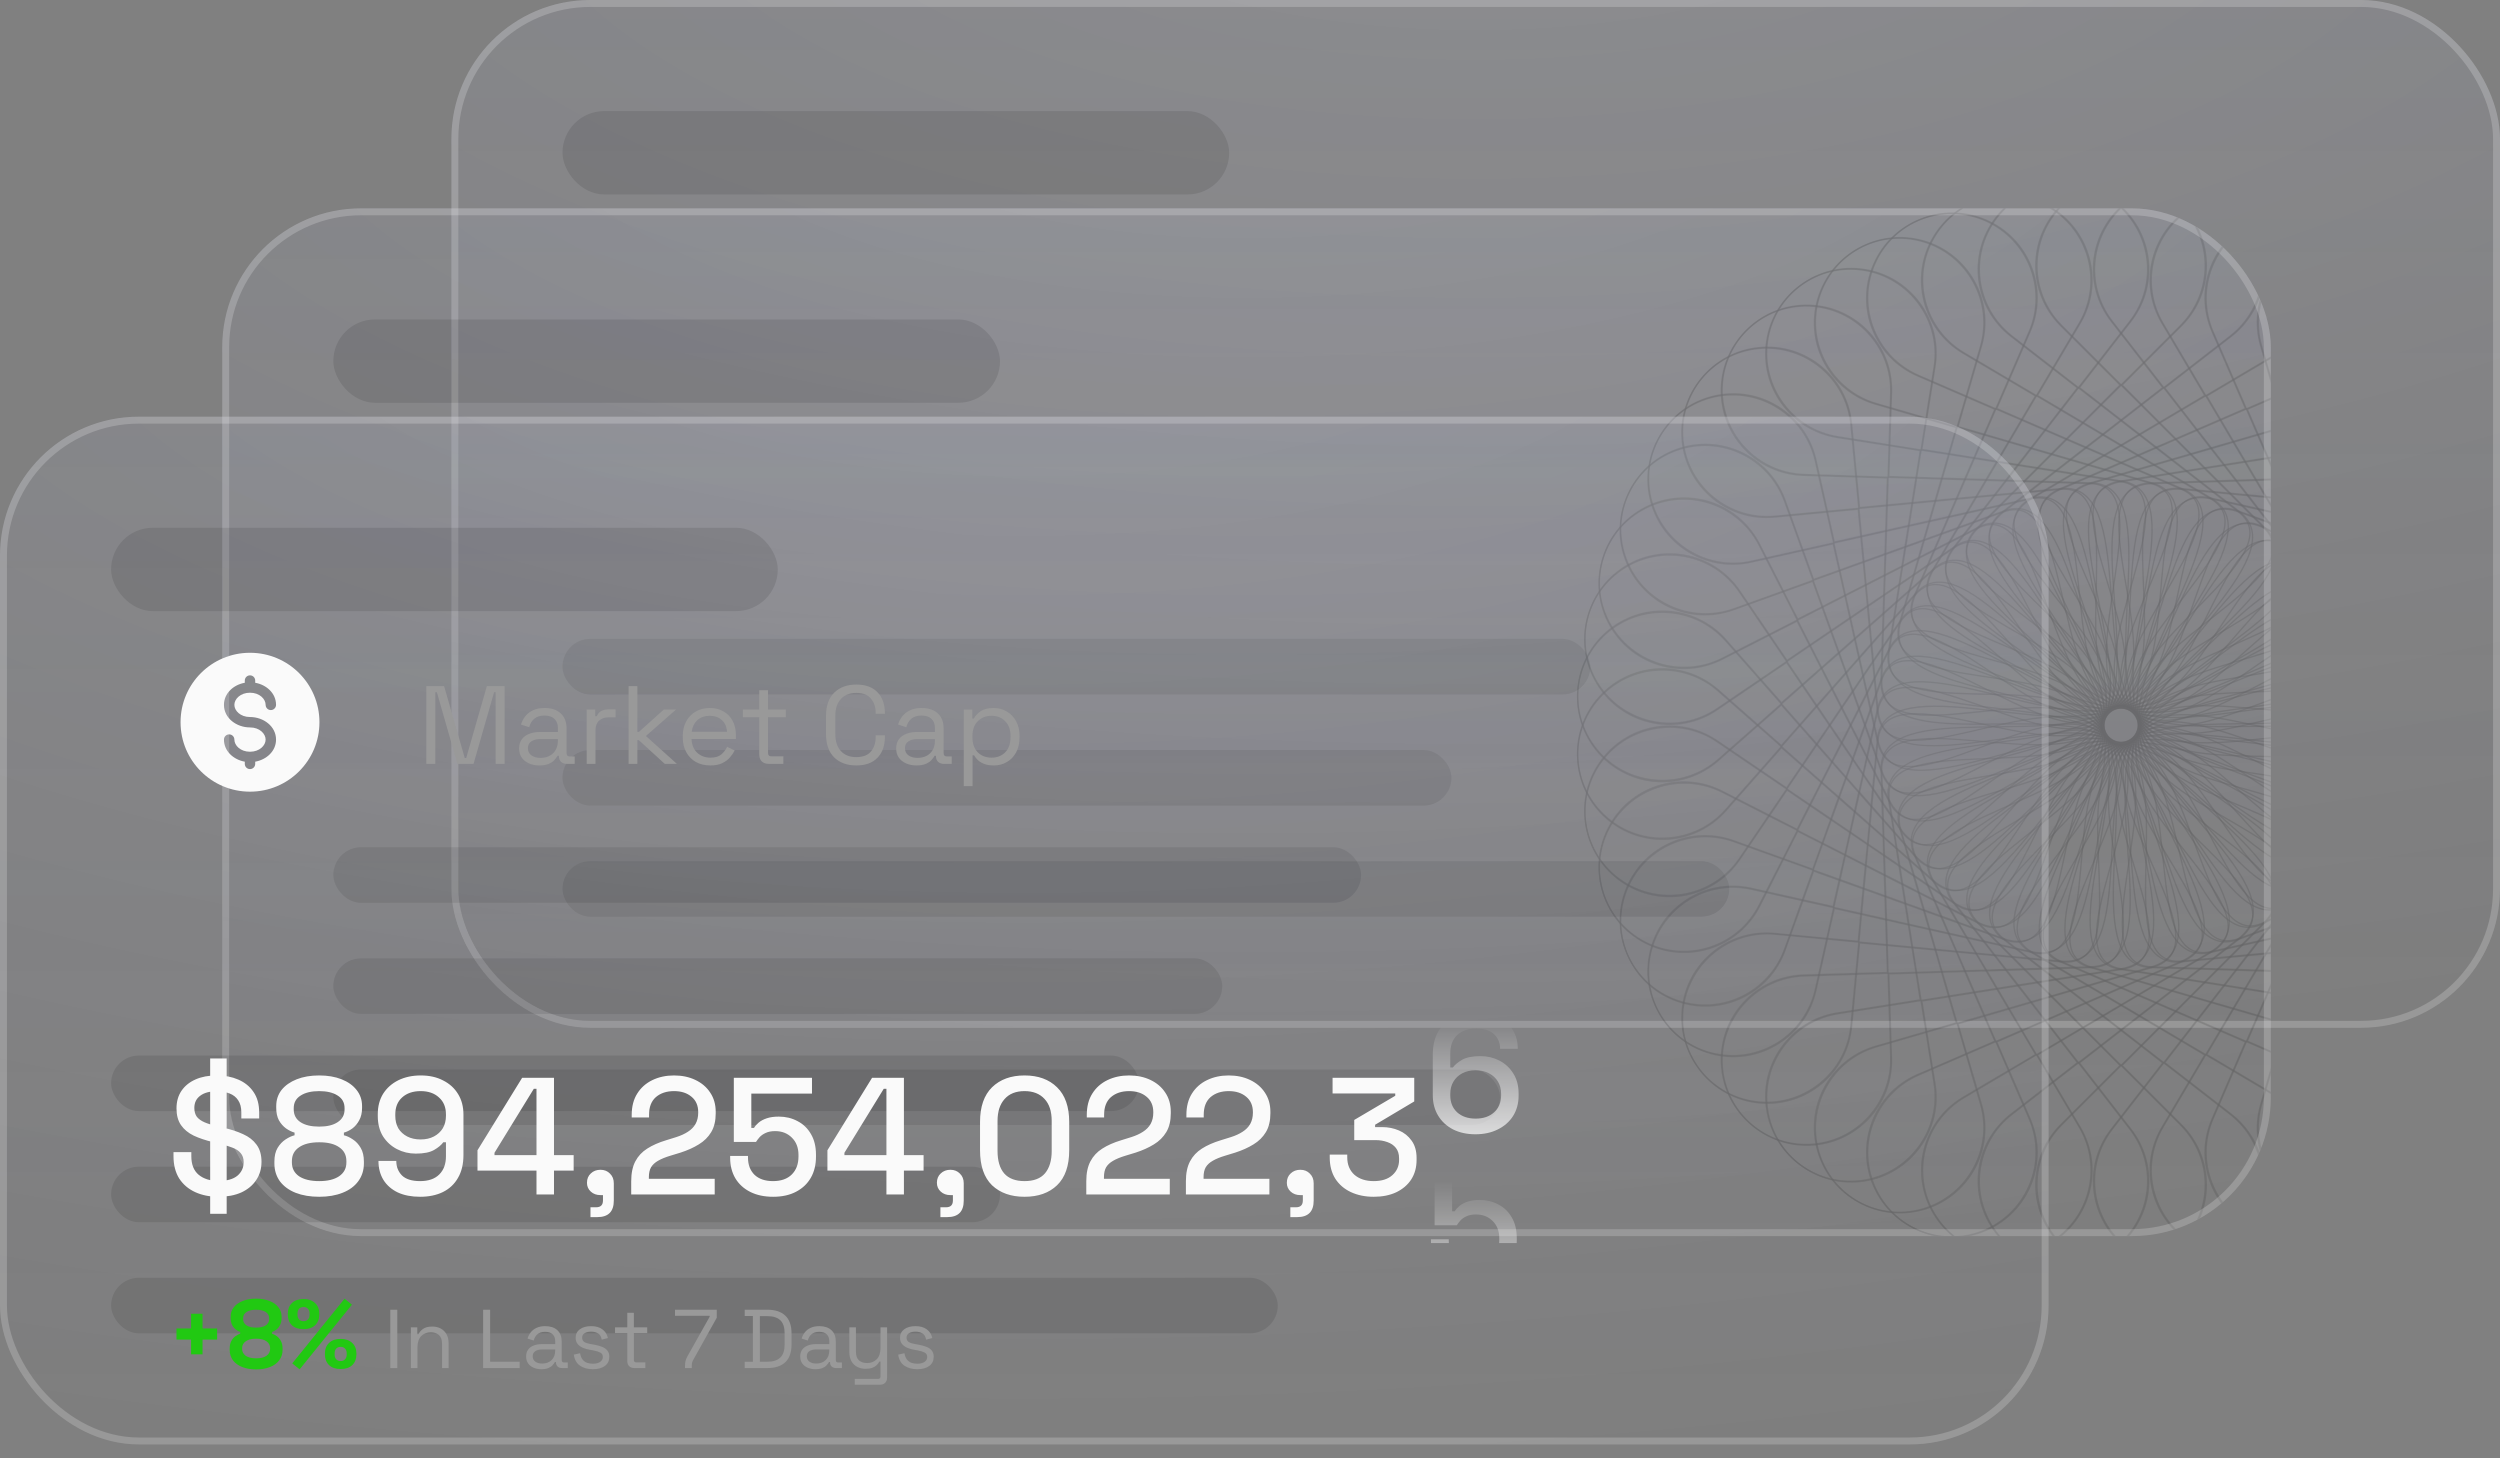 <svg width="360" height="210" fill="none" xmlns="http://www.w3.org/2000/svg"><rect width="100%" height="100%" fill="#808080" stroke="none"/><rect x="65" width="295" height="148" rx="20" fill="url(#paint0_linear_161_11605)" fill-opacity="0.1"/><rect x="65" width="295" height="148" rx="20" fill="url(#paint1_radial_161_11605)" fill-opacity="0.2"/><rect x="65.5" y="0.5" width="294" height="147" rx="19.5" stroke="white" stroke-opacity="0.2"/><g opacity="0.1"><rect x="81" y="92" width="148" height="8" rx="4" fill="black"/></g><g opacity="0.1"><rect x="81" y="108" width="128" height="8" rx="4" fill="black"/></g><g opacity="0.1"><rect x="81" y="124" width="168" height="8" rx="4" fill="black"/></g><g opacity="0.1"><rect x="81" y="16" width="96" height="12" rx="6" fill="black"/></g><g clip-path="url(#clip0_161_11605)"><rect x="32" y="30" width="295" height="148" rx="20" fill="url(#paint2_linear_161_11605)" fill-opacity="0.1"/><rect x="32" y="30" width="295" height="148" rx="20" fill="url(#paint3_radial_161_11605)" fill-opacity="0.2"/><g opacity="0.2"><path fill-rule="evenodd" clip-rule="evenodd" d="M304.541 29.166C309.864 33.293 310.832 40.952 306.703 46.273L299.284 55.833L322.35 73.718C330.5 80.037 305.578 92.573 307.274 101.979C309.22 112.778 336.719 120.628 329.461 129.981L311.569 153.037L321.133 160.453C326.403 164.539 327.405 172.087 323.418 177.4L323.296 177.56C319.167 182.881 311.504 183.849 306.181 179.722C300.911 175.636 299.91 168.088 303.897 162.775L304.019 162.614L311.438 153.054L288.372 135.17C279.703 128.448 304.045 112.631 302.697 102.557C301.322 92.287 274.406 87.74 281.261 78.906L299.153 55.85L289.589 48.434C284.266 44.307 283.298 36.648 287.427 31.327C291.556 26.006 299.218 25.038 304.541 29.166Z" stroke="black" stroke-opacity="0.5" stroke-width="0.201"/><path fill-rule="evenodd" clip-rule="evenodd" d="M295.111 29.871C300.91 33.299 302.83 40.776 299.401 46.572L293.239 56.987L318.366 71.84C327.244 77.089 304.09 92.648 306.952 101.768C310.237 112.238 338.503 116.581 332.475 126.769L317.615 151.885L328.034 158.044C333.775 161.438 335.714 168.801 332.425 174.572L332.324 174.746C328.895 180.542 321.414 182.462 315.616 179.034C309.875 175.641 307.935 168.278 311.224 162.507L311.326 162.333L317.487 151.918L292.361 137.065C282.917 131.482 305.084 112.741 302.483 102.915C299.832 92.898 272.558 91.759 278.251 82.136L293.111 57.019L282.693 50.861C276.894 47.433 274.973 39.955 278.403 34.159C281.832 28.363 289.312 26.443 295.111 29.871Z" stroke="black" stroke-opacity="0.5" stroke-width="0.201"/><path fill-rule="evenodd" clip-rule="evenodd" d="M285.843 31.754C292.026 34.428 294.869 41.606 292.193 47.786L287.386 58.89L314.177 70.479C323.643 74.573 302.623 92.911 306.605 101.6C311.177 111.576 339.765 112.343 335.062 123.207L323.469 149.987L334.578 154.792C340.698 157.439 343.546 164.501 341.006 170.638L340.928 170.824C338.252 177.004 331.071 179.846 324.889 177.172C318.768 174.524 315.92 167.463 318.46 161.325L318.539 161.139L323.346 150.035L296.555 138.447C286.486 134.091 306.128 112.72 302.316 103.298C298.429 93.692 271.228 95.979 275.67 85.719L287.263 58.939L276.154 54.133C269.972 51.459 267.129 44.281 269.804 38.101C272.479 31.921 279.66 29.079 285.843 31.754Z" stroke="black" stroke-opacity="0.5" stroke-width="0.201"/><path fill-rule="evenodd" clip-rule="evenodd" d="M276.884 34.78C283.354 36.659 287.074 43.424 285.195 49.891L281.818 61.51L309.851 69.65C319.755 72.527 301.2 93.353 306.241 101.475C312.028 110.799 340.486 107.979 337.183 119.346L329.038 147.367L340.662 150.743C347.066 152.603 350.777 159.252 349.027 165.659L348.972 165.853C347.093 172.32 340.325 176.039 333.856 174.16C327.451 172.3 323.741 165.651 325.491 159.244L325.545 159.05L328.923 147.431L300.89 139.29C290.354 136.23 307.162 112.567 302.198 103.697C297.138 94.654 270.437 100.33 273.558 89.594L281.702 61.573L270.078 58.198C263.609 56.319 259.888 49.554 261.768 43.087C263.647 36.621 270.415 32.902 276.884 34.78Z" stroke="black" stroke-opacity="0.5" stroke-width="0.201"/><path fill-rule="evenodd" clip-rule="evenodd" d="M268.376 38.908C275.03 39.961 279.57 46.207 278.516 52.858L276.622 64.808L305.455 69.373C315.642 70.986 299.844 93.973 305.863 101.399C312.774 109.925 340.655 103.562 338.802 115.253L334.235 144.073L346.191 145.966C352.778 147.009 357.293 153.141 356.36 159.717L356.33 159.916C355.276 166.567 349.028 171.105 342.375 170.051C335.787 169.008 331.272 162.877 332.205 156.301L332.235 156.101L334.129 144.151L305.296 139.586C294.459 137.871 308.168 112.288 302.131 104.109C295.977 95.772 270.199 104.749 271.949 93.706L276.515 64.886L264.56 62.993C257.906 61.94 253.367 55.694 254.42 49.043C255.474 42.392 261.722 37.855 268.376 38.908Z" stroke="black" stroke-opacity="0.5" stroke-width="0.201"/><path fill-rule="evenodd" clip-rule="evenodd" d="M260.452 44.066C267.186 44.278 272.473 49.906 272.261 56.636L271.881 68.73L301.058 69.646C311.367 69.97 298.577 94.755 305.479 101.368C313.404 108.961 340.267 99.155 339.895 110.986L338.978 140.152L351.077 140.532C357.743 140.741 362.991 146.259 362.89 152.9L362.885 153.101C362.674 159.832 357.044 165.117 350.311 164.905C343.645 164.696 338.396 159.178 338.497 152.537L338.502 152.335L338.882 140.242L309.705 139.325C298.738 138.981 309.131 111.883 302.116 104.525C294.965 97.024 270.516 109.16 270.867 97.985L271.784 68.82L259.686 68.44C252.953 68.228 247.666 62.601 247.877 55.87C248.089 49.14 253.719 43.855 260.452 44.066Z" stroke="black" stroke-opacity="0.5" stroke-width="0.201"/><path fill-rule="evenodd" clip-rule="evenodd" d="M253.238 50.179C259.945 49.545 265.896 54.466 266.53 61.17L267.669 73.216L296.731 70.469C307 69.499 297.417 95.691 305.095 101.388C313.909 107.928 339.331 94.834 340.445 106.618L343.192 135.668L355.243 134.53C361.883 133.902 367.782 138.719 368.514 145.32L368.535 145.521C369.169 152.225 364.246 158.173 357.539 158.807C350.899 159.434 345.001 154.618 344.268 148.016L344.247 147.816L343.108 135.77L314.046 138.516C303.123 139.548 310.036 111.362 302.154 104.941C294.119 98.395 271.384 113.498 270.332 102.368L267.584 73.317L255.534 74.456C248.827 75.09 242.876 70.169 242.242 63.465C241.608 56.761 246.531 50.812 253.238 50.179Z" stroke="black" stroke-opacity="0.5" stroke-width="0.201"/><path fill-rule="evenodd" clip-rule="evenodd" d="M246.847 57.147C253.422 55.678 259.942 59.815 261.412 66.386L264.053 78.194L292.541 71.829C302.607 69.58 296.385 96.766 304.716 101.456C314.281 106.84 337.86 90.664 340.444 102.216L346.811 130.693L358.624 128.054C365.133 126.599 371.589 130.639 373.144 137.097L373.189 137.293C374.659 143.865 370.521 150.383 363.946 151.852C357.437 153.306 350.981 149.266 349.427 142.809L349.381 142.612L346.741 130.805L318.252 137.17C307.544 139.562 310.869 110.732 302.244 105.349C293.452 99.862 272.79 117.694 270.35 106.783L263.981 78.306L252.169 80.945C245.594 82.414 239.073 78.278 237.604 71.706C236.134 65.134 240.273 58.616 246.847 57.147Z" stroke="black" stroke-opacity="0.5" stroke-width="0.201"/><path fill-rule="evenodd" clip-rule="evenodd" d="M241.38 64.859C247.718 62.578 254.706 65.865 256.988 72.201L261.089 83.585L288.555 73.7C298.259 70.208 295.494 97.959 304.348 101.568C314.513 105.711 335.878 86.709 339.889 97.846L349.777 125.301L361.166 121.203C367.441 118.944 374.353 122.143 376.705 128.355L376.775 128.544C379.057 134.88 375.768 141.865 369.43 144.146C363.155 146.405 356.243 143.206 353.891 136.994L353.821 136.805L349.721 125.421L322.255 135.305C311.932 139.02 311.616 110.001 302.384 105.741C292.972 101.398 274.709 121.678 270.921 111.159L261.032 83.704L249.643 87.803C243.305 90.084 236.317 86.797 234.035 80.461C231.753 74.125 235.041 67.14 241.38 64.859Z" stroke="black" stroke-opacity="0.5" stroke-width="0.201"/><path fill-rule="evenodd" clip-rule="evenodd" d="M236.923 73.197C242.925 70.14 250.27 72.526 253.329 78.526L258.824 89.306L284.834 76.059C294.024 71.378 294.761 99.257 303.997 101.728C314.601 104.565 333.416 83.037 338.792 93.583L352.044 119.583L362.83 114.09C368.772 111.063 376.03 113.371 379.143 119.239L379.236 119.418C382.294 125.418 379.907 132.76 373.905 135.817C367.963 138.844 360.704 136.536 357.592 130.668L357.499 130.489L352.004 119.708L325.993 132.956C316.218 137.935 312.265 109.184 302.572 106.114C292.69 102.984 277.114 125.392 272.036 115.431L258.783 89.432L247.998 94.925C241.996 97.982 234.651 95.596 231.592 89.596C228.534 83.597 230.92 76.254 236.923 73.197Z" stroke="black" stroke-opacity="0.5" stroke-width="0.201"/><path fill-rule="evenodd" clip-rule="evenodd" d="M233.546 82.027C239.118 78.242 246.705 79.689 250.491 85.258L257.295 95.265L281.439 78.864C289.97 73.069 294.196 100.635 303.669 101.93C314.546 103.416 330.512 79.7 337.168 89.49L353.576 113.624L363.588 106.823C369.104 103.076 376.594 104.457 380.418 109.889L380.532 110.055C384.319 115.624 382.872 123.207 377.3 126.992C371.784 130.739 364.293 129.359 360.47 123.927L360.355 123.761L353.552 113.754L329.407 130.156C320.333 136.32 312.807 108.291 302.805 106.46C292.609 104.593 279.965 128.776 273.678 119.529L257.27 95.395L247.259 102.196C241.687 105.981 234.101 104.534 230.314 98.965C226.527 93.395 227.975 85.812 233.546 82.027Z" stroke="black" stroke-opacity="0.5" stroke-width="0.201"/><path fill-rule="evenodd" clip-rule="evenodd" d="M231.304 91.21C236.357 86.757 244.065 87.242 248.52 92.293L256.525 101.369L278.422 82.072C286.159 75.254 293.808 102.074 303.369 102.171C314.346 102.283 327.213 76.754 335.044 85.633L354.349 107.521L363.429 99.52C368.431 95.111 376.036 95.542 380.51 100.452L380.645 100.602C385.1 105.653 384.615 113.358 379.562 117.811C374.559 122.22 366.954 121.789 362.48 116.879L362.346 116.729L354.341 107.653L332.444 126.95C324.214 134.203 313.232 107.338 303.08 106.774C292.73 106.199 283.218 131.775 275.822 123.389L256.516 101.501L247.437 109.502C242.384 113.956 234.676 113.471 230.221 108.42C225.766 103.368 226.251 95.664 231.304 91.21Z" stroke="black" stroke-opacity="0.5" stroke-width="0.201"/><path fill-rule="evenodd" clip-rule="evenodd" d="M230.23 100.602C234.685 95.551 242.393 95.066 247.447 99.519L256.526 107.521L275.831 85.632C282.652 77.899 293.604 103.549 303.102 102.448C314.006 101.184 323.571 74.244 332.453 82.072L354.35 101.369L362.355 92.293C366.766 87.292 374.364 86.767 379.419 91.078L379.571 91.21C384.625 95.663 385.11 103.368 380.655 108.419C376.244 113.42 368.645 113.945 363.591 109.634L363.438 109.502L354.359 101.5L335.054 123.389C327.798 131.615 313.535 106.338 303.392 107.05C293.052 107.777 286.821 134.343 278.432 126.949L256.534 107.653L248.53 116.728C244.075 121.779 236.367 122.264 231.313 117.811C226.26 113.358 225.775 105.653 230.23 100.602Z" stroke="black" stroke-opacity="0.5" stroke-width="0.201"/><path fill-rule="evenodd" clip-rule="evenodd" d="M230.343 110.054C234.13 104.485 241.716 103.038 247.288 106.823L257.299 113.624L273.707 89.49C279.505 80.963 293.586 105.038 302.871 102.756C313.531 100.136 319.642 72.21 329.436 78.863L353.58 95.265L360.384 85.258C364.133 79.744 371.606 78.271 377.161 81.915L377.329 82.027C382.901 85.812 384.348 93.395 380.561 98.964C376.813 104.478 369.34 105.951 363.784 102.307L363.617 102.195L353.605 95.394L337.197 119.529C331.03 128.599 313.71 105.308 303.736 107.286C293.568 109.302 290.718 136.439 281.468 130.155L257.324 113.754L250.52 123.761C246.734 129.33 239.147 130.777 233.575 126.992C228.004 123.207 226.556 115.623 230.343 110.054Z" stroke="black" stroke-opacity="0.5" stroke-width="0.201"/><path fill-rule="evenodd" clip-rule="evenodd" d="M231.64 119.418C234.698 113.418 242.043 111.032 248.046 114.089L258.831 119.582L272.084 93.583C276.766 84.397 293.756 106.518 302.681 103.091C312.929 99.156 315.49 70.685 326.041 76.058L352.051 89.306L357.547 78.525C360.574 72.585 367.804 70.188 373.772 73.107L373.953 73.197C379.955 76.254 382.342 83.596 379.283 89.596C376.255 95.536 369.026 97.933 363.058 95.014L362.877 94.924L352.092 89.431L338.839 115.431C333.858 125.203 313.754 104.265 304.107 107.477C294.272 110.751 294.847 138.031 284.882 132.955L258.872 119.708L253.377 130.489C250.318 136.488 242.973 138.874 236.97 135.817C230.968 132.76 228.581 125.418 231.64 119.418Z" stroke="black" stroke-opacity="0.5" stroke-width="0.201"/><path fill-rule="evenodd" clip-rule="evenodd" d="M234.1 128.546C236.382 122.211 243.37 118.924 249.709 121.205L261.098 125.303L270.986 97.848C274.48 88.148 294.109 107.966 302.534 103.448C312.208 98.26 311.179 69.693 322.32 73.702L349.787 83.587L353.887 72.203C356.146 65.93 363.018 62.646 369.305 64.794L369.495 64.861C375.834 67.142 379.122 74.127 376.84 80.463C374.581 86.735 367.709 90.019 361.422 87.871L361.232 87.805L349.843 83.706L339.954 111.161C336.238 121.479 313.667 103.226 304.499 107.621C295.152 112.101 299.143 139.094 288.62 135.307L261.154 125.423L257.054 136.807C254.772 143.142 247.783 146.429 241.445 144.148C235.107 141.867 231.818 134.882 234.1 128.546Z" stroke="black" stroke-opacity="0.5" stroke-width="0.201"/><path fill-rule="evenodd" clip-rule="evenodd" d="M237.686 137.293C239.156 130.721 245.677 126.584 252.251 128.053L264.064 130.693L270.432 102.216C272.682 92.154 294.641 109.357 302.434 103.819C311.38 97.46 306.778 69.247 318.334 71.829L346.823 78.194L349.464 66.386C350.919 59.88 357.324 55.761 363.831 57.105L364.029 57.147C370.603 58.616 374.741 65.134 373.272 71.706C371.817 78.212 365.411 82.331 358.904 80.987L358.707 80.945L346.894 78.306L340.526 106.783C338.133 117.486 313.451 102.204 304.906 107.712C296.195 113.328 303.539 139.608 292.624 137.17L264.135 130.805L261.494 142.612C260.025 149.184 253.504 153.321 246.93 151.852C240.355 150.383 236.217 143.864 237.686 137.293Z" stroke="black" stroke-opacity="0.5" stroke-width="0.201"/><path fill-rule="evenodd" clip-rule="evenodd" d="M242.34 145.521C242.974 138.817 248.925 133.896 255.632 134.529L267.683 135.668L270.43 106.618C271.4 96.353 295.344 110.67 302.38 104.199C310.459 96.77 302.355 69.355 314.144 70.469L343.207 73.215L344.346 61.17C344.973 54.533 350.812 49.643 357.436 50.161L357.637 50.178C364.344 50.812 369.267 56.761 368.633 63.465C368.005 70.101 362.167 74.991 355.542 74.473L355.341 74.456L343.291 73.317L340.544 102.367C339.511 113.286 313.108 101.216 305.321 107.752C297.383 114.415 307.964 139.568 296.829 138.516L267.767 135.77L266.628 147.815C265.994 154.519 260.043 159.44 253.336 158.807C246.629 158.173 241.706 152.225 242.34 145.521Z" stroke="black" stroke-opacity="0.5" stroke-width="0.201"/><path fill-rule="evenodd" clip-rule="evenodd" d="M247.99 153.102C247.778 146.372 253.065 140.744 259.798 140.532L271.897 140.152L270.98 110.987C270.656 100.682 296.205 111.886 302.375 104.585C309.458 96.202 297.981 70.019 309.817 69.647L338.995 68.731L338.614 56.637C338.405 49.974 343.585 44.391 350.221 44.075L350.423 44.067C357.156 43.856 362.786 49.14 362.998 55.871C363.207 62.534 358.028 68.117 351.391 68.433L351.189 68.441L339.091 68.821L340.008 97.986C340.353 108.948 312.644 100.281 305.738 107.741C298.698 115.346 312.35 138.975 301.171 139.326L271.993 140.243L272.373 152.336C272.585 159.067 267.298 164.694 260.565 164.906C253.831 165.117 248.201 159.833 247.99 153.102Z" stroke="black" stroke-opacity="0.5" stroke-width="0.201"/><path fill-rule="evenodd" clip-rule="evenodd" d="M254.545 159.915C253.491 153.264 258.031 147.018 264.684 145.965L276.64 144.072L272.073 115.251C270.46 105.068 297.212 112.983 302.418 104.966C308.394 95.762 293.725 71.224 305.421 69.372L334.253 64.807L332.36 52.857C331.316 46.272 335.755 40.085 342.3 38.94L342.499 38.907C349.153 37.853 355.401 42.391 356.455 49.042C357.498 55.626 353.059 61.814 346.514 62.959L346.315 62.992L334.36 64.885L338.927 93.705C340.643 104.537 312.067 99.41 306.15 107.677C300.119 116.104 316.626 137.836 305.579 139.585L276.747 144.15L278.64 156.1C279.694 162.751 275.154 168.997 268.501 170.05C261.847 171.103 255.599 166.566 254.545 159.915Z" stroke="black" stroke-opacity="0.5" stroke-width="0.201"/><path fill-rule="evenodd" clip-rule="evenodd" d="M261.903 165.853C260.024 159.387 263.744 152.622 270.213 150.743L281.837 147.368L273.693 119.346C270.815 109.446 298.349 113.947 302.509 105.341C307.284 95.46 289.653 72.953 301.025 69.651L329.058 61.51L325.681 49.891C323.82 43.489 327.448 36.795 333.798 34.839L333.991 34.781C340.46 32.902 347.228 36.621 349.107 43.088C350.968 49.489 347.34 56.184 340.99 58.14L340.797 58.198L329.173 61.573L337.318 89.595C340.379 100.126 311.385 98.62 306.552 107.562C301.625 116.678 320.726 136.171 309.986 139.29L281.953 147.431L285.33 159.05C287.209 165.517 283.489 172.282 277.02 174.16C270.55 176.039 263.782 172.32 261.903 165.853Z" stroke="black" stroke-opacity="0.5" stroke-width="0.201"/><path fill-rule="evenodd" clip-rule="evenodd" d="M269.948 170.824C267.272 164.644 270.115 157.466 276.298 154.791L287.407 149.986L275.813 123.206C271.717 113.744 299.598 114.76 302.646 105.701C306.144 95.3 285.83 75.179 296.698 70.478L323.489 58.89L318.682 47.785C316.033 41.667 318.793 34.571 324.848 31.835L325.032 31.753C331.215 29.079 338.396 31.921 341.071 38.101C343.72 44.219 340.96 51.315 334.906 54.051L334.721 54.133L323.612 58.938L335.206 85.718C339.563 95.783 310.609 97.921 306.935 107.399C303.19 117.06 324.585 134.006 314.321 138.446L287.53 150.035L292.337 161.139C295.012 167.319 292.169 174.497 285.986 177.171C279.804 179.846 272.623 177.004 269.948 170.824Z" stroke="black" stroke-opacity="0.5" stroke-width="0.201"/><path fill-rule="evenodd" clip-rule="evenodd" d="M278.552 174.746C275.122 168.95 277.043 161.472 282.842 158.044L293.26 151.885L278.401 126.769C273.15 117.895 300.939 115.41 302.827 106.04C304.994 95.283 282.317 77.866 292.51 71.84L317.637 56.987L311.475 46.572C308.08 40.834 309.928 33.448 315.592 29.975L315.765 29.871C321.563 26.443 329.044 28.363 332.473 34.159C335.868 39.897 334.02 47.283 328.356 50.756L328.183 50.86L317.764 57.019L332.624 82.136C338.209 91.576 309.752 97.324 307.295 107.187C304.791 117.241 328.142 131.374 318.515 137.065L293.389 151.918L299.55 162.333C302.979 168.129 301.059 175.606 295.26 179.034C289.462 182.462 281.981 180.542 278.552 174.746Z" stroke="black" stroke-opacity="0.5" stroke-width="0.201"/><path fill-rule="evenodd" clip-rule="evenodd" d="M287.58 177.56C283.451 172.239 284.419 164.58 289.742 160.453L299.306 153.037L281.414 129.981C275.092 121.834 302.35 115.887 303.048 106.355C303.85 95.412 279.168 80.972 288.525 73.718L311.591 55.833L304.172 46.273C300.084 41.005 300.992 33.446 306.176 29.29L306.334 29.166C311.657 25.038 319.319 26.006 323.448 31.327C327.536 36.594 326.628 44.154 321.445 48.309L321.286 48.434L311.722 55.849L329.614 78.906C336.338 87.572 308.826 96.84 307.625 106.933C306.402 117.222 331.341 128.317 322.503 135.169L299.437 153.054L306.856 162.614C310.985 167.935 310.017 175.594 304.694 179.721C299.371 183.849 291.708 182.881 287.58 177.56Z" stroke="black" stroke-opacity="0.5" stroke-width="0.201"/><path fill-rule="evenodd" clip-rule="evenodd" d="M296.89 179.222C292.126 174.46 292.126 166.74 296.89 161.979L305.449 153.423L284.807 132.79C277.514 125.5 303.811 116.185 303.308 106.64C302.731 95.683 276.434 84.449 284.807 76.079L305.449 55.446L296.89 46.891C292.174 42.177 292.127 34.563 296.748 29.791L296.89 29.648C301.653 24.886 309.376 24.886 314.14 29.648C318.856 34.362 318.903 41.975 314.281 46.747L314.14 46.891L305.581 55.446L326.223 76.079C333.981 83.834 307.847 96.476 307.922 106.64C307.998 117.001 334.131 124.885 326.223 132.79L305.581 153.423L314.14 161.979C318.904 166.74 318.904 174.46 314.14 179.222C309.376 183.983 301.653 183.983 296.89 179.222Z" stroke="black" stroke-opacity="0.5" stroke-width="0.201"/><path fill-rule="evenodd" clip-rule="evenodd" d="M306.334 179.701C301.011 175.574 300.043 167.915 304.172 162.594L311.591 153.034L288.525 135.149C280.375 128.83 305.297 116.294 303.601 106.888C301.655 96.089 274.156 88.239 281.414 78.886L299.306 55.83L289.742 48.414C284.472 44.328 283.47 36.78 287.457 31.467L287.579 31.307C291.708 25.986 299.371 25.018 304.694 29.146C309.964 33.231 310.965 40.779 306.978 46.092L306.856 46.253L299.437 55.813L322.503 73.698C331.172 80.419 306.83 96.236 308.178 106.31C309.553 116.58 336.469 121.127 329.614 129.961L311.722 153.017L321.286 160.433C326.609 164.56 327.577 172.219 323.448 177.54C319.319 182.861 311.657 183.829 306.334 179.701Z" stroke="black" stroke-opacity="0.5" stroke-width="0.201"/><path fill-rule="evenodd" clip-rule="evenodd" d="M315.765 178.996C309.966 175.569 308.045 168.091 311.475 162.295L317.636 151.88L292.509 137.027C283.631 131.779 306.785 116.219 303.924 107.099C300.638 96.629 272.372 92.287 278.4 82.098L293.26 56.982L282.841 50.823C277.101 47.429 275.161 40.067 278.45 34.296L278.551 34.121C281.981 28.325 289.461 26.405 295.26 29.833C301 33.227 302.94 40.589 299.651 46.36L299.55 46.535L293.388 56.949L318.515 71.803C327.959 77.385 305.791 96.127 308.392 105.953C311.044 115.969 338.317 117.108 332.624 126.731L317.764 151.848L328.183 158.007C333.981 161.435 335.902 168.912 332.473 174.708C329.044 180.504 321.563 182.424 315.765 178.996Z" stroke="black" stroke-opacity="0.5" stroke-width="0.201"/><path fill-rule="evenodd" clip-rule="evenodd" d="M325.032 177.116C318.849 174.441 316.006 167.263 318.682 161.083L323.489 149.979L296.698 138.39C287.232 134.296 308.252 115.958 304.27 107.269C299.698 97.293 271.11 96.526 275.813 85.662L287.406 58.883L276.297 54.077C270.177 51.43 267.329 44.368 269.869 38.231L269.947 38.045C272.623 31.865 279.804 29.023 285.986 31.697C292.107 34.345 294.955 41.407 292.415 47.544L292.336 47.73L287.529 58.834L314.32 70.423C324.389 74.778 304.747 96.149 308.559 105.571C312.446 115.177 339.647 112.89 335.205 123.151L323.612 149.931L334.721 154.736C340.903 157.41 343.746 164.588 341.071 170.768C338.396 176.948 331.215 179.79 325.032 177.116Z" stroke="black" stroke-opacity="0.5" stroke-width="0.201"/><path fill-rule="evenodd" clip-rule="evenodd" d="M333.991 174.087C327.522 172.208 323.801 165.443 325.681 158.977L329.058 147.358L301.025 139.217C291.12 136.34 309.675 115.514 304.635 107.392C298.848 98.068 270.389 100.888 273.693 89.521L281.837 61.5L270.213 58.124C263.809 56.264 260.098 49.615 261.848 43.208L261.903 43.014C263.783 36.547 270.55 32.828 277.02 34.707C283.424 36.567 287.135 43.216 285.385 49.623L285.33 49.817L281.953 61.436L309.986 69.577C320.522 72.637 303.714 96.3 308.678 105.171C313.738 114.213 340.438 108.537 337.318 119.273L329.174 147.294L340.797 150.67C347.266 152.548 350.987 159.313 349.108 165.78C347.228 172.246 340.46 175.966 333.991 174.087Z" stroke="black" stroke-opacity="0.5" stroke-width="0.201"/><path fill-rule="evenodd" clip-rule="evenodd" d="M342.499 169.961C335.846 168.908 331.306 162.662 332.36 156.011L334.253 144.061L305.421 139.496C295.233 137.883 311.031 114.896 305.012 107.47C298.102 98.945 270.221 105.308 272.073 93.617L276.64 64.796L264.685 62.903C258.097 61.86 253.582 55.728 254.515 49.153L254.545 48.953C255.599 42.302 261.847 37.764 268.501 38.818C275.088 39.861 279.603 45.993 278.67 52.569L278.64 52.768L276.747 64.718L305.579 69.283C316.416 70.999 302.707 96.581 308.744 104.76C314.898 113.097 340.677 104.121 338.927 115.163L334.36 143.983L346.316 145.876C352.969 146.929 357.509 153.175 356.455 159.826C355.401 166.477 349.153 171.015 342.499 169.961Z" stroke="black" stroke-opacity="0.5" stroke-width="0.201"/><path fill-rule="evenodd" clip-rule="evenodd" d="M350.423 164.801C343.689 164.589 338.402 158.962 338.614 152.231L338.994 140.138L309.817 139.221C299.508 138.897 312.298 114.112 305.396 107.499C297.471 99.906 270.608 109.712 270.98 97.881L271.897 68.716L259.798 68.335C253.132 68.126 247.884 62.608 247.985 55.967L247.99 55.766C248.201 49.035 253.831 43.751 260.564 43.962C267.23 44.172 272.479 49.689 272.378 56.33L272.373 56.532L271.993 68.625L301.17 69.542C312.137 69.886 301.744 96.984 308.759 104.342C315.91 111.843 340.359 99.708 340.008 110.882L339.091 140.047L351.189 140.427C357.922 140.639 363.209 146.266 362.998 152.997C362.786 159.728 357.156 165.012 350.423 164.801Z" stroke="black" stroke-opacity="0.5" stroke-width="0.201"/><path fill-rule="evenodd" clip-rule="evenodd" d="M357.638 158.688C350.931 159.322 344.98 154.401 344.346 147.697L343.207 135.652L314.144 138.398C303.876 139.368 313.458 113.176 305.781 107.48C296.966 100.939 271.545 114.033 270.43 102.249L267.683 73.199L255.632 74.337C248.993 74.965 243.094 70.148 242.361 63.547L242.341 63.346C241.707 56.642 246.63 50.694 253.336 50.06C259.976 49.433 265.875 54.249 266.607 60.851L266.628 61.051L267.767 73.097L296.83 70.351C307.752 69.319 300.839 97.505 308.721 103.926C316.756 110.472 339.491 95.369 340.544 106.5L343.291 135.55L355.342 134.411C362.048 133.777 367.999 138.698 368.633 145.402C369.267 152.106 364.344 158.055 357.638 158.688Z" stroke="black" stroke-opacity="0.5" stroke-width="0.201"/><path fill-rule="evenodd" clip-rule="evenodd" d="M364.028 151.722C357.454 153.191 350.933 149.054 349.463 142.483L346.823 130.675L318.334 137.04C308.268 139.289 314.491 112.103 306.16 107.414C296.594 102.029 273.015 118.205 270.432 106.653L264.064 78.176L252.251 80.816C245.742 82.27 239.286 78.23 237.732 71.773L237.686 71.576C236.217 65.004 240.355 58.486 246.929 57.017C253.438 55.563 259.894 59.603 261.449 66.06L261.494 66.257L264.135 78.065L292.624 71.699C303.331 69.307 300.006 98.137 308.632 103.52C317.424 109.008 338.086 91.176 340.526 102.086L346.894 130.563L358.707 127.924C365.281 126.455 371.802 130.591 373.272 137.163C374.741 143.735 370.603 150.253 364.028 151.722Z" stroke="black" stroke-opacity="0.5" stroke-width="0.201"/><path fill-rule="evenodd" clip-rule="evenodd" d="M369.496 144.008C363.157 146.289 356.169 143.002 353.887 136.667L349.787 125.283L322.321 135.167C312.616 138.659 315.381 110.908 306.528 107.299C296.363 103.156 274.998 122.158 270.986 111.021L261.098 83.566L249.709 87.665C243.434 89.923 236.522 86.724 234.171 80.512L234.101 80.323C231.819 73.987 235.107 67.002 241.445 64.721C247.721 62.462 254.632 65.662 256.984 71.873L257.054 72.062L261.154 83.447L288.62 73.562C298.943 69.847 299.26 98.866 308.492 103.127C317.903 107.469 336.166 87.189 339.955 97.708L349.844 125.163L361.232 121.065C367.57 118.784 374.559 122.071 376.841 128.406C379.123 134.742 375.834 141.727 369.496 144.008Z" stroke="black" stroke-opacity="0.5" stroke-width="0.201"/><path fill-rule="evenodd" clip-rule="evenodd" d="M373.953 135.67C367.95 138.727 360.605 136.342 357.547 130.342L352.051 119.561L326.041 132.808C316.851 137.489 316.115 109.61 306.878 107.139C296.274 104.302 277.46 125.831 272.084 115.284L258.831 89.284L248.046 94.778C242.104 97.804 234.845 95.496 231.733 89.628L231.64 89.449C228.582 83.449 230.968 76.107 236.971 73.05C242.913 70.023 250.171 72.331 253.284 78.199L253.377 78.378L258.872 89.159L284.882 75.912C294.658 70.933 298.61 99.683 308.304 102.753C318.185 105.883 333.762 83.475 338.839 93.436L352.092 119.435L362.877 113.942C368.88 110.885 376.225 113.271 379.283 119.271C382.342 125.271 379.955 132.613 373.953 135.67Z" stroke="black" stroke-opacity="0.5" stroke-width="0.201"/><path fill-rule="evenodd" clip-rule="evenodd" d="M377.329 126.84C371.757 130.625 364.171 129.178 360.384 123.609L353.581 113.602L329.437 130.003C320.906 135.798 316.68 108.232 307.206 106.937C296.33 105.451 280.364 129.167 273.707 119.377L257.299 95.243L247.288 102.044C241.772 105.791 234.281 104.411 230.458 98.978L230.343 98.813C226.557 93.243 228.004 85.66 233.575 81.875C239.092 78.128 246.582 79.508 250.406 84.94L250.52 85.106L257.324 95.113L281.468 78.712C290.542 72.547 298.069 100.576 308.071 102.407C318.267 104.274 330.911 80.091 337.197 89.338L353.606 113.472L363.617 106.671C369.188 102.886 376.775 104.333 380.561 109.902C384.348 115.472 382.901 123.055 377.329 126.84Z" stroke="black" stroke-opacity="0.5" stroke-width="0.201"/><path fill-rule="evenodd" clip-rule="evenodd" d="M379.572 117.657C374.518 122.11 366.81 121.625 362.355 116.574L354.351 107.498L332.453 126.795C324.717 133.613 317.067 106.794 307.506 106.696C296.529 106.584 283.662 132.113 275.831 123.234L256.527 101.346L247.447 109.348C242.444 113.756 234.839 113.325 230.365 108.415L230.231 108.265C225.775 103.214 226.26 95.509 231.314 91.056C236.316 86.647 243.921 87.078 248.395 91.988L248.53 92.138L256.535 101.214L278.432 81.917C286.662 74.665 297.643 101.53 307.796 102.093C318.145 102.668 327.658 77.092 335.054 85.478L354.359 107.366L363.439 99.365C368.492 94.912 376.2 95.396 380.655 100.448C385.11 105.499 384.625 113.203 379.572 117.657Z" stroke="black" stroke-opacity="0.5" stroke-width="0.201"/><path fill-rule="evenodd" clip-rule="evenodd" d="M380.645 108.265C376.19 113.316 368.482 113.801 363.429 109.348L354.349 101.347L335.044 123.235C328.223 130.968 317.272 105.318 307.774 106.419C296.869 107.683 287.305 134.623 278.422 126.796L256.525 107.498L248.52 116.574C244.11 121.575 236.511 122.1 231.456 117.789L231.304 117.657C226.251 113.204 225.766 105.499 230.221 100.448C234.631 95.447 242.23 94.922 247.285 99.233L247.437 99.365L256.517 107.367L275.822 85.479C283.077 77.252 297.341 102.529 307.484 101.817C317.824 101.091 324.054 74.525 332.444 81.918L354.341 101.215L362.346 92.139C366.801 87.088 374.509 86.603 379.562 91.056C384.615 95.509 385.1 103.214 380.645 108.265Z" stroke="black" stroke-opacity="0.5" stroke-width="0.201"/><path fill-rule="evenodd" clip-rule="evenodd" d="M380.533 98.813C376.746 104.383 369.16 105.829 363.588 102.044L353.576 95.243L337.168 119.377C331.371 127.905 317.289 103.829 308.004 106.111C297.344 108.731 291.233 136.657 281.439 130.004L257.295 113.602L250.491 123.61C246.743 129.123 239.27 130.596 233.714 126.953L233.547 126.841C227.975 123.056 226.528 115.472 230.314 109.903C234.063 104.389 241.536 102.916 247.091 106.56L247.259 106.672L257.27 113.473L273.678 89.339C279.845 80.268 297.166 103.559 307.14 101.581C317.307 99.565 320.157 72.428 329.408 78.712L353.552 95.113L360.355 85.106C364.142 79.537 371.728 78.091 377.3 81.876C382.872 85.66 384.319 93.244 380.533 98.813Z" stroke="black" stroke-opacity="0.5" stroke-width="0.201"/><path fill-rule="evenodd" clip-rule="evenodd" d="M379.236 89.449C376.177 95.449 368.832 97.835 362.83 94.778L352.045 89.285L338.792 115.284C334.109 124.47 317.12 102.349 308.194 105.776C297.947 109.711 295.385 138.183 284.834 132.809L258.824 119.561L253.329 130.342C250.301 136.282 243.072 138.679 237.103 135.76L236.923 135.67C230.92 132.613 228.534 125.271 231.592 119.271C234.62 113.331 241.849 110.934 247.818 113.853L247.998 113.943L258.783 119.436L272.036 93.436C277.017 83.665 297.121 104.602 306.769 101.39C316.603 98.117 316.028 70.836 325.993 75.912L352.004 89.159L357.499 78.379C360.557 72.379 367.903 69.993 373.905 73.05C379.907 76.107 382.294 83.45 379.236 89.449Z" stroke="black" stroke-opacity="0.5" stroke-width="0.201"/><path fill-rule="evenodd" clip-rule="evenodd" d="M376.775 80.323C374.493 86.659 367.505 89.946 361.166 87.665L349.777 83.566L339.889 111.021C336.395 120.721 316.766 100.903 308.341 105.421C298.667 110.609 299.696 139.177 288.555 135.167L261.088 125.282L256.988 136.667C254.729 142.939 247.857 146.223 241.57 144.075L241.38 144.008C235.041 141.727 231.753 134.742 234.035 128.406C236.294 122.134 243.166 118.85 249.453 120.998L249.643 121.065L261.032 125.163L270.921 97.708C274.637 87.39 297.208 105.643 306.376 101.249C315.723 96.768 311.732 69.775 322.255 73.562L349.721 83.446L353.821 72.063C356.103 65.727 363.092 62.44 369.43 64.721C375.768 67.002 379.057 73.987 376.775 80.323Z" stroke="black" stroke-opacity="0.5" stroke-width="0.201"/><path fill-rule="evenodd" clip-rule="evenodd" d="M373.189 71.575C371.72 78.146 365.199 82.283 358.624 80.814L346.811 78.174L340.443 106.651C338.193 116.713 316.234 99.51 308.442 105.048C299.495 111.407 304.098 139.621 292.541 137.038L264.052 130.673L261.412 142.481C259.957 148.987 253.551 153.106 247.044 151.763L246.847 151.72C240.272 150.251 236.134 143.733 237.604 137.161C239.059 130.655 245.464 126.536 251.971 127.88L252.169 127.922L263.981 130.562L270.349 102.084C272.743 91.382 297.424 106.664 305.97 101.155C314.681 95.539 307.337 69.259 318.252 71.698L346.741 78.063L349.381 66.255C350.851 59.683 357.372 55.547 363.946 57.016C370.52 58.485 374.659 65.003 373.189 71.575Z" stroke="black" stroke-opacity="0.5" stroke-width="0.201"/><path fill-rule="evenodd" clip-rule="evenodd" d="M368.535 63.347C367.901 70.051 361.95 74.972 355.244 74.338L343.193 73.199L340.446 102.249C339.475 112.514 315.532 98.197 308.495 104.668C300.417 112.098 308.521 139.512 296.731 138.398L267.669 135.652L266.53 147.698C265.902 154.335 260.063 159.224 253.439 158.706L253.238 158.689C246.531 158.055 241.608 152.107 242.242 145.403C242.87 138.766 248.709 133.876 255.333 134.394L255.534 134.412L267.585 135.55L270.332 106.5C271.364 95.582 297.768 107.651 305.555 101.115C313.493 94.452 302.911 69.299 314.046 70.351L343.109 73.097L344.248 61.052C344.882 54.348 350.833 49.427 357.539 50.06C364.246 50.694 369.169 56.643 368.535 63.347Z" stroke="black" stroke-opacity="0.5" stroke-width="0.201"/><path fill-rule="evenodd" clip-rule="evenodd" d="M362.886 55.765C363.097 62.496 357.81 68.123 351.077 68.335L338.979 68.715L339.896 97.88C340.22 108.185 314.67 96.981 308.5 104.283C301.417 112.666 312.894 138.849 301.058 139.22L271.881 140.137L272.261 152.23C272.471 158.893 267.291 164.476 260.654 164.792L260.452 164.8C253.719 165.011 248.089 159.727 247.878 152.996C247.668 146.333 252.848 140.751 259.485 140.434L259.686 140.426L271.785 140.047L270.868 110.881C270.523 99.919 298.231 108.586 305.137 101.126C312.177 93.521 298.526 69.892 309.705 69.541L338.882 68.624L338.502 56.531C338.29 49.8 343.577 44.173 350.311 43.961C357.044 43.75 362.674 49.035 362.886 55.765Z" stroke="black" stroke-opacity="0.5" stroke-width="0.201"/><path fill-rule="evenodd" clip-rule="evenodd" d="M356.331 48.952C357.384 55.603 352.845 61.849 346.191 62.902L334.236 64.795L338.802 93.616C340.416 103.799 313.663 95.884 308.458 103.901C302.481 113.105 317.151 137.644 305.455 139.495L276.622 144.06L278.516 156.01C279.559 162.595 275.12 168.782 268.575 169.927L268.376 169.96C261.723 171.014 255.475 166.476 254.421 159.825C253.377 153.241 257.816 147.054 264.361 145.908L264.56 145.875L276.515 143.983L271.949 115.162C270.233 104.33 298.809 109.457 304.725 101.19C310.756 92.763 294.25 71.031 305.296 69.282L334.129 64.717L332.235 52.767C331.181 46.116 335.721 39.871 342.375 38.817C349.029 37.764 355.277 42.301 356.331 48.952Z" stroke="black" stroke-opacity="0.5" stroke-width="0.201"/><path fill-rule="evenodd" clip-rule="evenodd" d="M348.972 43.014C350.852 49.48 347.131 56.245 340.662 58.124L329.038 61.5L337.183 89.521C340.06 99.421 312.526 94.921 308.367 103.526C303.591 113.407 321.222 135.914 309.851 139.216L281.818 147.357L285.195 158.976C287.056 165.378 283.428 172.073 277.078 174.029L276.885 174.087C270.415 175.965 263.647 172.246 261.768 165.78C259.907 159.378 263.535 152.683 269.885 150.727L270.078 150.669L281.702 147.294L273.558 119.273C270.497 108.741 299.491 110.247 304.324 101.305C309.251 92.189 290.149 72.696 300.89 69.577L328.922 61.436L325.546 49.817C323.666 43.35 327.387 36.585 333.856 34.707C340.325 32.828 347.093 36.547 348.972 43.014Z" stroke="black" stroke-opacity="0.5" stroke-width="0.201"/><path fill-rule="evenodd" clip-rule="evenodd" d="M340.928 38.044C343.603 44.224 340.76 51.402 334.578 54.076L323.469 58.882L335.063 85.662C339.159 95.124 311.278 94.108 308.231 103.167C304.732 113.568 325.046 133.689 314.178 138.39L287.388 149.978L292.195 161.083C294.844 167.201 292.084 174.298 286.03 177.034L285.845 177.115C279.663 179.79 272.482 176.948 269.806 170.767C267.158 164.649 269.917 157.553 275.972 154.817L276.156 154.735L287.265 149.93L275.671 123.15C271.314 113.084 300.268 110.947 303.941 101.469C307.686 91.808 286.291 74.861 296.556 70.421L323.346 58.833L318.539 47.728C315.863 41.548 318.706 34.37 324.889 31.696C331.071 29.022 338.252 31.864 340.928 38.044Z" stroke="black" stroke-opacity="0.5" stroke-width="0.201"/><path fill-rule="evenodd" clip-rule="evenodd" d="M332.323 34.124C335.753 39.921 333.833 47.399 328.035 50.826L317.617 56.985L332.479 82.103C337.73 90.979 309.942 93.462 308.056 102.831C305.89 113.589 328.567 131.009 318.375 137.034L293.251 151.886L299.413 162.301C302.808 168.04 300.961 175.426 295.298 178.899L295.125 179.003C289.327 182.431 281.846 180.51 278.417 174.713C275.022 168.975 276.869 161.588 282.532 158.116L282.705 158.011L293.123 151.853L278.261 126.734C272.676 117.293 301.132 111.547 303.587 101.684C306.09 91.629 282.739 77.494 292.365 71.804L317.489 56.952L311.327 46.536C307.898 40.74 309.817 33.262 315.615 29.834C321.413 26.407 328.894 28.328 332.323 34.124Z" stroke="black" stroke-opacity="0.5" stroke-width="0.201"/><path fill-rule="evenodd" clip-rule="evenodd" d="M323.296 31.307C327.425 36.628 326.457 44.287 321.134 48.414L311.57 55.83L329.462 78.887C335.784 87.033 308.525 92.98 307.828 102.512C307.026 113.456 331.708 127.895 322.351 135.15L299.285 153.034L306.704 162.595C310.792 167.862 309.884 175.422 304.701 179.577L304.542 179.702C299.219 183.829 291.557 182.862 287.428 177.541C283.34 172.273 284.248 164.714 289.432 160.558L289.59 160.434L299.154 153.018L281.262 129.961C274.538 121.295 302.05 112.027 303.25 101.934C304.474 91.645 279.535 80.55 288.373 73.698L311.438 55.813L304.02 46.253C299.891 40.932 300.859 33.273 306.182 29.146C311.505 25.019 319.167 25.986 323.296 31.307Z" stroke="black" stroke-opacity="0.5" stroke-width="0.201"/><path fill-rule="evenodd" clip-rule="evenodd" d="M313.986 29.647C318.749 34.409 318.749 42.129 313.986 46.891L305.427 55.446L326.069 76.079C333.362 83.37 307.064 92.685 307.567 102.229C308.144 113.187 334.442 124.42 326.069 132.79L305.427 153.423L313.986 161.978C318.702 166.692 318.749 174.306 314.127 179.078L313.986 179.222C309.222 183.983 301.499 183.983 296.735 179.222C292.02 174.508 291.972 166.894 296.594 162.122L296.735 161.978L305.295 153.423L284.653 132.79C276.895 125.035 303.028 112.393 302.954 102.229C302.878 91.868 276.744 83.984 284.653 76.079L305.294 55.446L296.735 46.891C291.972 42.129 291.972 34.409 296.735 29.647C301.499 24.886 309.222 24.886 313.986 29.647Z" stroke="black" stroke-opacity="0.5" stroke-width="0.201"/></g><g opacity="0.1"><rect x="48" y="122" width="148" height="8" rx="4" fill="black"/></g><g opacity="0.1"><rect x="48" y="138" width="128" height="8" rx="4" fill="black"/></g><g opacity="0.1"><rect x="48" y="154" width="168" height="8" rx="4" fill="black"/></g><g opacity="0.1"><rect x="48" y="46" width="96" height="12" rx="6" fill="black"/></g></g><rect x="32.5" y="30.5" width="294" height="147" rx="19.5" stroke="white" stroke-opacity="0.2"/><g clip-path="url(#clip1_161_11605)"><rect y="60" width="295" height="148" rx="20" fill="url(#paint4_linear_161_11605)" fill-opacity="0.1"/><rect y="60" width="295" height="148" rx="20" fill="url(#paint5_radial_161_11605)" fill-opacity="0.2"/><circle cx="401.5" cy="134" r="87.748" transform="rotate(-6.196 401.5 134)" stroke="url(#paint6_radial_161_11605)" stroke-width="27.281" stroke-dasharray="0.28 56.25"/><circle cx="401.781" cy="133.718" r="71.72" transform="rotate(-6.196 401.781 133.718)" stroke="url(#paint7_radial_161_11605)" stroke-opacity="0.5" stroke-width="84.375" stroke-dasharray="0.28 19.69"/><g opacity="0.1"><rect x="16" y="152" width="148" height="8" rx="4" fill="black"/></g><g opacity="0.1"><rect x="16" y="168" width="128" height="8" rx="4" fill="black"/></g><g opacity="0.1"><rect x="16" y="184" width="168" height="8" rx="4" fill="black"/></g><g opacity="0.1"><rect x="16" y="76" width="96" height="12" rx="6" fill="black"/></g><path fill-rule="evenodd" clip-rule="evenodd" d="M36 114C41.523 114 46 109.523 46 104C46 98.477 41.523 94 36 94C30.477 94 26 98.477 26 104C26 109.523 30.477 114 36 114ZM36.75 98C36.75 97.586 36.414 97.25 36 97.25C35.586 97.25 35.25 97.586 35.25 98V98.317C33.62 98.609 32.25 99.834 32.25 101.5C32.25 103.417 34.063 104.75 36 104.75C37.377 104.75 38.25 105.656 38.25 106.5C38.25 107.344 37.377 108.25 36 108.25C34.623 108.25 33.75 107.344 33.75 106.5C33.75 106.086 33.414 105.75 33 105.75C32.586 105.75 32.25 106.086 32.25 106.5C32.25 108.166 33.62 109.391 35.25 109.683V110C35.25 110.414 35.586 110.75 36 110.75C36.414 110.75 36.75 110.414 36.75 110V109.683C38.38 109.391 39.75 108.166 39.75 106.5C39.75 104.583 37.937 103.25 36 103.25C34.623 103.25 33.75 102.344 33.75 101.5C33.75 100.656 34.623 99.75 36 99.75C37.377 99.75 38.25 100.656 38.25 101.5C38.25 101.914 38.586 102.25 39 102.25C39.414 102.25 39.75 101.914 39.75 101.5C39.75 99.834 38.38 98.609 36.75 98.317V98Z" fill="#FAFAFA"/><path d="M61.389 110V98.8H63.949L66.925 109.152H67.133L70.109 98.8H72.669V110H71.373V99.68H71.149L68.189 110H65.869L62.909 99.68H62.685V110H61.389ZM77.681 110.224C77.137 110.224 76.641 110.128 76.193 109.936C75.745 109.744 75.393 109.467 75.137 109.104C74.881 108.741 74.753 108.299 74.753 107.776C74.753 107.243 74.881 106.805 75.137 106.464C75.393 106.112 75.745 105.851 76.193 105.68C76.641 105.499 77.142 105.408 77.697 105.408H80.337V104.832C80.337 104.277 80.172 103.84 79.841 103.52C79.521 103.2 79.041 103.04 78.401 103.04C77.772 103.04 77.281 103.195 76.929 103.504C76.577 103.803 76.337 104.208 76.209 104.72L75.025 104.336C75.153 103.899 75.356 103.504 75.633 103.152C75.91 102.789 76.278 102.501 76.737 102.288C77.207 102.064 77.766 101.952 78.417 101.952C79.42 101.952 80.198 102.213 80.753 102.736C81.308 103.248 81.585 103.973 81.585 104.912V108.448C81.585 108.768 81.734 108.928 82.033 108.928H82.753V110H81.649C81.297 110 81.014 109.904 80.801 109.712C80.588 109.509 80.481 109.243 80.481 108.912V108.832H80.289C80.172 109.035 80.012 109.248 79.809 109.472C79.617 109.685 79.35 109.861 79.009 110C78.668 110.149 78.225 110.224 77.681 110.224ZM77.825 109.136C78.572 109.136 79.174 108.917 79.633 108.48C80.103 108.032 80.337 107.408 80.337 106.608V106.432H77.745C77.244 106.432 76.828 106.544 76.497 106.768C76.177 106.981 76.017 107.307 76.017 107.744C76.017 108.181 76.183 108.523 76.513 108.768C76.855 109.013 77.292 109.136 77.825 109.136ZM84.484 110V102.176H85.716V103.136H85.94C86.079 102.795 86.292 102.544 86.58 102.384C86.868 102.224 87.247 102.144 87.716 102.144H88.644V103.296H87.636C87.071 103.296 86.612 103.456 86.26 103.776C85.919 104.085 85.748 104.571 85.748 105.232V110H84.484ZM90.516 110V98.8H91.779V105.392H92.004L95.588 102.176H97.347L93.011 105.984L97.475 110H95.731L92.004 106.592H91.779V110H90.516ZM102.287 110.224C101.498 110.224 100.804 110.059 100.207 109.728C99.61 109.387 99.146 108.912 98.815 108.304C98.484 107.696 98.319 106.992 98.319 106.192V106C98.319 105.189 98.484 104.48 98.815 103.872C99.146 103.264 99.604 102.795 100.191 102.464C100.778 102.123 101.45 101.952 102.207 101.952C102.943 101.952 103.594 102.112 104.159 102.432C104.724 102.741 105.167 103.189 105.487 103.776C105.807 104.363 105.967 105.051 105.967 105.84V106.416H99.583C99.615 107.259 99.887 107.92 100.399 108.4C100.911 108.869 101.551 109.104 102.319 109.104C102.991 109.104 103.508 108.949 103.871 108.64C104.234 108.331 104.511 107.963 104.703 107.536L105.791 108.064C105.631 108.395 105.407 108.725 105.119 109.056C104.842 109.387 104.474 109.664 104.015 109.888C103.567 110.112 102.991 110.224 102.287 110.224ZM99.599 105.376H104.687C104.644 104.651 104.394 104.085 103.935 103.68C103.487 103.275 102.911 103.072 102.207 103.072C101.492 103.072 100.906 103.275 100.447 103.68C99.988 104.085 99.706 104.651 99.599 105.376ZM110.724 110C110.276 110 109.929 109.877 109.684 109.632C109.449 109.387 109.332 109.051 109.332 108.624V103.28H106.98V102.176H109.332V99.392H110.596V102.176H113.156V103.28H110.596V108.432C110.596 108.752 110.75 108.912 111.06 108.912H112.804V110H110.724ZM123.312 110.224C121.979 110.224 120.918 109.84 120.128 109.072C119.339 108.293 118.944 107.163 118.944 105.68V103.12C118.944 101.637 119.339 100.512 120.128 99.744C120.918 98.965 121.979 98.576 123.312 98.576C124.635 98.576 125.648 98.944 126.352 99.68C127.067 100.416 127.424 101.424 127.424 102.704V102.784H126.096V102.656C126.096 101.813 125.867 101.125 125.408 100.592C124.96 100.048 124.262 99.776 123.312 99.776C122.363 99.776 121.622 100.069 121.088 100.656C120.555 101.232 120.288 102.043 120.288 103.088V105.712C120.288 106.757 120.555 107.573 121.088 108.16C121.622 108.736 122.363 109.024 123.312 109.024C124.262 109.024 124.96 108.757 125.408 108.224C125.867 107.68 126.096 106.987 126.096 106.144V105.888H127.424V106.096C127.424 107.376 127.067 108.384 126.352 109.12C125.648 109.856 124.635 110.224 123.312 110.224ZM131.978 110.224C131.434 110.224 130.938 110.128 130.49 109.936C130.042 109.744 129.69 109.467 129.434 109.104C129.178 108.741 129.05 108.299 129.05 107.776C129.05 107.243 129.178 106.805 129.434 106.464C129.69 106.112 130.042 105.851 130.49 105.68C130.938 105.499 131.439 105.408 131.994 105.408H134.634V104.832C134.634 104.277 134.469 103.84 134.138 103.52C133.818 103.2 133.338 103.04 132.698 103.04C132.069 103.04 131.578 103.195 131.226 103.504C130.874 103.803 130.634 104.208 130.506 104.72L129.322 104.336C129.45 103.899 129.653 103.504 129.93 103.152C130.207 102.789 130.575 102.501 131.034 102.288C131.503 102.064 132.063 101.952 132.714 101.952C133.717 101.952 134.495 102.213 135.05 102.736C135.605 103.248 135.882 103.973 135.882 104.912V108.448C135.882 108.768 136.031 108.928 136.33 108.928H137.05V110H135.946C135.594 110 135.311 109.904 135.098 109.712C134.885 109.509 134.778 109.243 134.778 108.912V108.832H134.586C134.469 109.035 134.309 109.248 134.106 109.472C133.914 109.685 133.647 109.861 133.306 110C132.965 110.149 132.522 110.224 131.978 110.224ZM132.122 109.136C132.869 109.136 133.471 108.917 133.93 108.48C134.399 108.032 134.634 107.408 134.634 106.608V106.432H132.042C131.541 106.432 131.125 106.544 130.794 106.768C130.474 106.981 130.314 107.307 130.314 107.744C130.314 108.181 130.479 108.523 130.81 108.768C131.151 109.013 131.589 109.136 132.122 109.136ZM138.781 113.2V102.176H140.013V103.472H140.237C140.44 103.077 140.765 102.725 141.213 102.416C141.672 102.107 142.306 101.952 143.117 101.952C143.789 101.952 144.402 102.117 144.957 102.448C145.522 102.768 145.97 103.227 146.301 103.824C146.642 104.421 146.813 105.141 146.813 105.984V106.192C146.813 107.024 146.648 107.744 146.317 108.352C145.986 108.96 145.538 109.424 144.973 109.744C144.418 110.064 143.8 110.224 143.117 110.224C142.573 110.224 142.109 110.149 141.725 110C141.352 109.861 141.048 109.68 140.813 109.456C140.578 109.232 140.397 109.003 140.269 108.768H140.045V113.2H138.781ZM142.781 109.104C143.592 109.104 144.248 108.848 144.749 108.336C145.261 107.813 145.517 107.088 145.517 106.16V106.016C145.517 105.088 145.261 104.368 144.749 103.856C144.248 103.333 143.592 103.072 142.781 103.072C141.981 103.072 141.32 103.333 140.797 103.856C140.285 104.368 140.029 105.088 140.029 106.016V106.16C140.029 107.088 140.285 107.813 140.797 108.336C141.32 108.848 141.981 109.104 142.781 109.104Z" fill="#999999"/><g clip-path="url(#clip2_161_11605)"><path d="M31.464 172.336C30.2 172.336 29.08 172.112 28.104 171.664C27.128 171.216 26.36 170.56 25.8 169.696C25.256 168.816 24.984 167.752 24.984 166.504V165.904H27.552V166.504C27.552 167.688 27.904 168.576 28.608 169.168C29.328 169.76 30.28 170.056 31.464 170.056C32.664 170.056 33.568 169.808 34.176 169.312C34.784 168.8 35.088 168.144 35.088 167.344C35.088 166.816 34.944 166.384 34.656 166.048C34.384 165.712 33.984 165.448 33.456 165.256C32.928 165.048 32.296 164.856 31.56 164.68L30.672 164.464C29.6 164.208 28.672 163.896 27.888 163.528C27.104 163.144 26.496 162.64 26.064 162.016C25.632 161.392 25.416 160.592 25.416 159.616C25.416 158.624 25.656 157.776 26.136 157.072C26.616 156.368 27.288 155.824 28.152 155.44C29.016 155.056 30.032 154.864 31.2 154.864C32.368 154.864 33.408 155.064 34.32 155.464C35.248 155.864 35.976 156.456 36.504 157.24C37.048 158.024 37.32 159.008 37.32 160.192V161.056H34.752V160.192C34.752 159.472 34.6 158.888 34.296 158.44C34.008 157.992 33.592 157.664 33.048 157.456C32.52 157.248 31.904 157.144 31.2 157.144C30.176 157.144 29.384 157.36 28.824 157.792C28.264 158.208 27.984 158.792 27.984 159.544C27.984 160.056 28.104 160.48 28.344 160.816C28.6 161.136 28.968 161.4 29.448 161.608C29.928 161.816 30.52 162 31.224 162.16L32.112 162.376C33.2 162.616 34.16 162.928 34.992 163.312C35.824 163.68 36.472 164.184 36.936 164.824C37.416 165.464 37.656 166.288 37.656 167.296C37.656 168.304 37.4 169.184 36.888 169.936C36.392 170.688 35.68 171.28 34.752 171.712C33.824 172.128 32.728 172.336 31.464 172.336ZM30.264 174.784V152.416H32.64V174.784H30.264ZM45.969 172.336C44.673 172.336 43.537 172.144 42.561 171.76C41.601 171.376 40.849 170.824 40.305 170.104C39.777 169.368 39.513 168.512 39.513 167.536V167.272C39.513 166.472 39.665 165.816 39.969 165.304C40.289 164.776 40.673 164.368 41.121 164.08C41.585 163.776 42.017 163.576 42.417 163.48V163.096C42.017 162.984 41.609 162.784 41.193 162.496C40.777 162.192 40.433 161.8 40.161 161.32C39.905 160.824 39.777 160.232 39.777 159.544V159.28C39.777 158.384 40.033 157.608 40.545 156.952C41.073 156.296 41.801 155.784 42.729 155.416C43.657 155.048 44.737 154.864 45.969 154.864C47.185 154.864 48.257 155.048 49.185 155.416C50.113 155.784 50.833 156.296 51.345 156.952C51.873 157.608 52.137 158.384 52.137 159.28V159.544C52.137 160.232 52.001 160.824 51.729 161.32C51.473 161.8 51.145 162.192 50.745 162.496C50.345 162.784 49.937 162.984 49.521 163.096V163.48C49.937 163.576 50.369 163.776 50.817 164.08C51.265 164.368 51.641 164.776 51.945 165.304C52.249 165.816 52.401 166.472 52.401 167.272V167.536C52.401 168.512 52.129 169.368 51.585 170.104C51.057 170.824 50.305 171.376 49.329 171.76C48.369 172.144 47.249 172.336 45.969 172.336ZM45.969 170.08C47.185 170.08 48.137 169.848 48.825 169.384C49.529 168.904 49.881 168.24 49.881 167.392V167.2C49.881 166.336 49.537 165.672 48.849 165.208C48.177 164.728 47.217 164.488 45.969 164.488C44.721 164.488 43.753 164.728 43.065 165.208C42.377 165.672 42.033 166.336 42.033 167.2V167.392C42.033 168.24 42.377 168.904 43.065 169.384C43.769 169.848 44.737 170.08 45.969 170.08ZM45.969 162.232C47.105 162.232 47.993 162.016 48.633 161.584C49.289 161.152 49.617 160.544 49.617 159.76V159.568C49.617 158.784 49.289 158.184 48.633 157.768C47.977 157.336 47.089 157.12 45.969 157.12C44.833 157.12 43.937 157.336 43.281 157.768C42.625 158.184 42.297 158.784 42.297 159.568V159.76C42.297 160.544 42.617 161.152 43.257 161.584C43.913 162.016 44.817 162.232 45.969 162.232ZM60.497 172.336C59.249 172.336 58.177 172.128 57.281 171.712C56.385 171.28 55.697 170.68 55.217 169.912C54.737 169.128 54.497 168.216 54.497 167.176H57.065C57.065 168.008 57.337 168.704 57.881 169.264C58.441 169.808 59.313 170.08 60.497 170.08C61.697 170.08 62.617 169.76 63.257 169.12C63.897 168.48 64.217 167.608 64.217 166.504V164.488H63.833C63.561 164.872 63.121 165.24 62.513 165.592C61.905 165.944 61.025 166.12 59.873 166.12C58.897 166.12 57.993 165.904 57.161 165.472C56.329 165.04 55.657 164.424 55.145 163.624C54.649 162.808 54.401 161.84 54.401 160.72V160.432C54.401 159.312 54.657 158.336 55.169 157.504C55.697 156.672 56.425 156.024 57.353 155.56C58.297 155.096 59.377 154.864 60.593 154.864C61.825 154.864 62.897 155.104 63.809 155.584C64.737 156.048 65.457 156.704 65.969 157.552C66.481 158.384 66.737 159.368 66.737 160.504V166.312C66.737 167.624 66.473 168.728 65.945 169.624C65.433 170.52 64.705 171.2 63.761 171.664C62.833 172.112 61.745 172.336 60.497 172.336ZM60.569 164.08C61.305 164.08 61.945 163.936 62.489 163.648C63.033 163.36 63.457 162.968 63.761 162.472C64.065 161.96 64.217 161.36 64.217 160.672V160.48C64.217 159.44 63.881 158.624 63.209 158.032C62.553 157.424 61.673 157.12 60.569 157.12C59.465 157.12 58.577 157.424 57.905 158.032C57.249 158.624 56.921 159.44 56.921 160.48V160.672C56.921 161.36 57.065 161.96 57.353 162.472C57.657 162.968 58.081 163.36 58.625 163.648C59.185 163.936 59.833 164.08 60.569 164.08ZM77.254 172V168.568H68.758V165.64L75.191 155.2H79.775V166.336H82.606V168.568H79.775V172H77.254ZM71.207 166.336H77.254V156.784H76.871L71.207 166V166.336ZM85.028 175.264V173.848H85.844C86.5 173.848 86.828 173.52 86.828 172.864V172.096H86.468C85.908 172.096 85.444 171.928 85.076 171.592C84.708 171.256 84.524 170.832 84.524 170.32C84.524 169.76 84.708 169.312 85.076 168.976C85.444 168.624 85.908 168.448 86.468 168.448C87.028 168.448 87.484 168.632 87.836 169C88.204 169.352 88.388 169.816 88.388 170.392V172.888C88.388 174.472 87.596 175.264 86.012 175.264H85.028ZM90.894 172V170.104C90.894 168.936 91.094 167.976 91.494 167.224C91.894 166.472 92.462 165.864 93.198 165.4C93.95 164.92 94.854 164.52 95.91 164.2L97.374 163.744C98.03 163.536 98.59 163.28 99.054 162.976C99.534 162.672 99.902 162.296 100.158 161.848C100.414 161.384 100.542 160.848 100.542 160.24V160.144C100.542 159.2 100.222 158.464 99.582 157.936C98.942 157.392 98.102 157.12 97.062 157.12C95.99 157.12 95.118 157.408 94.446 157.984C93.79 158.56 93.462 159.408 93.462 160.528V160.912H90.966V160.552C90.966 159.336 91.23 158.312 91.758 157.48C92.286 156.632 93.014 155.984 93.942 155.536C94.87 155.088 95.91 154.864 97.062 154.864C98.214 154.864 99.238 155.08 100.134 155.512C101.046 155.944 101.758 156.552 102.27 157.336C102.798 158.12 103.062 159.04 103.062 160.096V160.312C103.062 161.4 102.846 162.304 102.414 163.024C101.982 163.744 101.382 164.336 100.614 164.8C99.862 165.264 98.99 165.656 97.998 165.976L96.582 166.408C95.83 166.632 95.222 166.88 94.758 167.152C94.31 167.408 93.974 167.72 93.75 168.088C93.542 168.456 93.438 168.928 93.438 169.504V169.744H102.918V172H90.894ZM111.334 172.336C110.07 172.336 108.974 172.104 108.046 171.64C107.118 171.176 106.398 170.52 105.886 169.672C105.39 168.824 105.142 167.84 105.142 166.72V166.456H107.71V166.696C107.71 167.72 108.022 168.544 108.646 169.168C109.286 169.776 110.174 170.08 111.31 170.08C112.478 170.08 113.382 169.76 114.022 169.12C114.662 168.48 114.982 167.616 114.982 166.528V166.312C114.982 165.272 114.662 164.44 114.022 163.816C113.398 163.192 112.598 162.88 111.622 162.88C111.078 162.88 110.622 162.968 110.254 163.144C109.902 163.304 109.614 163.504 109.39 163.744C109.182 163.984 109.006 164.216 108.862 164.44H105.67V155.2H116.926V157.48H108.19V162.424H108.574C108.734 162.152 108.958 161.896 109.246 161.656C109.55 161.4 109.942 161.192 110.422 161.032C110.902 160.872 111.478 160.792 112.15 160.792C113.142 160.792 114.038 161.008 114.838 161.44C115.654 161.856 116.302 162.48 116.782 163.312C117.262 164.128 117.502 165.12 117.502 166.288V166.552C117.502 167.72 117.254 168.736 116.758 169.6C116.262 170.464 115.55 171.136 114.622 171.616C113.71 172.096 112.614 172.336 111.334 172.336ZM127.645 172V168.568H119.149V165.64L125.581 155.2H130.165V166.336H132.997V168.568H130.165V172H127.645ZM121.597 166.336H127.645V156.784H127.261L121.597 166V166.336ZM135.418 175.264V173.848H136.234C136.89 173.848 137.218 173.52 137.218 172.864V172.096H136.858C136.298 172.096 135.834 171.928 135.466 171.592C135.098 171.256 134.914 170.832 134.914 170.32C134.914 169.76 135.098 169.312 135.466 168.976C135.834 168.624 136.298 168.448 136.858 168.448C137.418 168.448 137.874 168.632 138.226 169C138.594 169.352 138.778 169.816 138.778 170.392V172.888C138.778 174.472 137.986 175.264 136.402 175.264H135.418ZM147.533 172.336C145.581 172.336 144.021 171.784 142.853 170.68C141.701 169.56 141.125 167.88 141.125 165.64V161.56C141.125 159.368 141.701 157.704 142.853 156.568C144.021 155.432 145.581 154.864 147.533 154.864C149.501 154.864 151.061 155.432 152.213 156.568C153.381 157.704 153.965 159.368 153.965 161.56V165.64C153.965 167.88 153.381 169.56 152.213 170.68C151.061 171.784 149.501 172.336 147.533 172.336ZM147.533 170.08C148.861 170.08 149.845 169.704 150.485 168.952C151.125 168.184 151.445 167.112 151.445 165.736V161.416C151.445 160.04 151.101 158.984 150.413 158.248C149.725 157.496 148.765 157.12 147.533 157.12C146.285 157.12 145.325 157.504 144.653 158.272C143.981 159.024 143.645 160.072 143.645 161.416V165.736C143.645 167.144 143.965 168.224 144.605 168.976C145.261 169.712 146.237 170.08 147.533 170.08ZM156.425 172V170.104C156.425 168.936 156.625 167.976 157.025 167.224C157.425 166.472 157.993 165.864 158.729 165.4C159.481 164.92 160.385 164.52 161.441 164.2L162.905 163.744C163.561 163.536 164.121 163.28 164.585 162.976C165.065 162.672 165.433 162.296 165.689 161.848C165.945 161.384 166.073 160.848 166.073 160.24V160.144C166.073 159.2 165.753 158.464 165.113 157.936C164.473 157.392 163.633 157.12 162.593 157.12C161.521 157.12 160.649 157.408 159.977 157.984C159.321 158.56 158.993 159.408 158.993 160.528V160.912H156.497V160.552C156.497 159.336 156.761 158.312 157.289 157.48C157.817 156.632 158.545 155.984 159.473 155.536C160.401 155.088 161.441 154.864 162.593 154.864C163.745 154.864 164.769 155.08 165.665 155.512C166.577 155.944 167.289 156.552 167.801 157.336C168.329 158.12 168.593 159.04 168.593 160.096V160.312C168.593 161.4 168.377 162.304 167.945 163.024C167.513 163.744 166.913 164.336 166.145 164.8C165.393 165.264 164.521 165.656 163.529 165.976L162.113 166.408C161.361 166.632 160.753 166.88 160.289 167.152C159.841 167.408 159.505 167.72 159.281 168.088C159.073 168.456 158.969 168.928 158.969 169.504V169.744H168.449V172H156.425ZM170.769 172V170.104C170.769 168.936 170.969 167.976 171.369 167.224C171.769 166.472 172.337 165.864 173.073 165.4C173.825 164.92 174.729 164.52 175.785 164.2L177.249 163.744C177.905 163.536 178.465 163.28 178.929 162.976C179.409 162.672 179.777 162.296 180.033 161.848C180.289 161.384 180.417 160.848 180.417 160.24V160.144C180.417 159.2 180.097 158.464 179.457 157.936C178.817 157.392 177.977 157.12 176.937 157.12C175.865 157.12 174.993 157.408 174.321 157.984C173.665 158.56 173.337 159.408 173.337 160.528V160.912H170.841V160.552C170.841 159.336 171.105 158.312 171.633 157.48C172.161 156.632 172.889 155.984 173.817 155.536C174.745 155.088 175.785 154.864 176.937 154.864C178.089 154.864 179.113 155.08 180.009 155.512C180.921 155.944 181.633 156.552 182.145 157.336C182.673 158.12 182.937 159.04 182.937 160.096V160.312C182.937 161.4 182.721 162.304 182.289 163.024C181.857 163.744 181.257 164.336 180.489 164.8C179.737 165.264 178.865 165.656 177.873 165.976L176.457 166.408C175.705 166.632 175.097 166.88 174.633 167.152C174.185 167.408 173.849 167.72 173.625 168.088C173.417 168.456 173.313 168.928 173.313 169.504V169.744H182.793V172H170.769ZM185.809 175.264V173.848H186.625C187.281 173.848 187.609 173.52 187.609 172.864V172.096H187.249C186.689 172.096 186.225 171.928 185.857 171.592C185.489 171.256 185.305 170.832 185.305 170.32C185.305 169.76 185.489 169.312 185.857 168.976C186.225 168.624 186.689 168.448 187.249 168.448C187.809 168.448 188.265 168.632 188.617 169C188.985 169.352 189.169 169.816 189.169 170.392V172.888C189.169 174.472 188.377 175.264 186.793 175.264H185.809ZM197.819 172.336C196.587 172.336 195.491 172.112 194.531 171.664C193.571 171.216 192.819 170.568 192.275 169.72C191.747 168.872 191.483 167.864 191.483 166.696V166.264H194.003V166.648C194.003 167.704 194.347 168.544 195.035 169.168C195.739 169.776 196.667 170.08 197.819 170.08C198.971 170.08 199.867 169.792 200.507 169.216C201.147 168.64 201.467 167.912 201.467 167.032V166.816C201.467 166.192 201.315 165.688 201.011 165.304C200.707 164.92 200.299 164.64 199.787 164.464C199.275 164.272 198.699 164.176 198.059 164.176H195.011V161.272L200.915 157.792V157.456H191.891V155.2H203.651V158.608L198.011 161.968V162.304H199.043C199.891 162.304 200.691 162.464 201.443 162.784C202.195 163.104 202.803 163.592 203.267 164.248C203.747 164.904 203.987 165.736 203.987 166.744V167.032C203.987 168.104 203.731 169.04 203.219 169.84C202.707 170.624 201.987 171.24 201.059 171.688C200.131 172.12 199.051 172.336 197.819 172.336Z" fill="#FAFAFA"/><path d="M212.248 184.336C210.984 184.336 209.888 184.104 208.96 183.64C208.032 183.176 207.312 182.52 206.8 181.672C206.304 180.824 206.056 179.84 206.056 178.72V178.456H208.624V178.696C208.624 179.72 208.936 180.544 209.56 181.168C210.2 181.776 211.088 182.08 212.224 182.08C213.392 182.08 214.296 181.76 214.936 181.12C215.576 180.48 215.896 179.616 215.896 178.528V178.312C215.896 177.272 215.576 176.44 214.936 175.816C214.312 175.192 213.512 174.88 212.536 174.88C211.992 174.88 211.536 174.968 211.168 175.144C210.816 175.304 210.528 175.504 210.304 175.744C210.096 175.984 209.92 176.216 209.776 176.44H206.584V167.2H217.84V169.48H209.104V174.424H209.488C209.648 174.152 209.872 173.896 210.16 173.656C210.464 173.4 210.856 173.192 211.336 173.032C211.816 172.872 212.392 172.792 213.064 172.792C214.056 172.792 214.952 173.008 215.752 173.44C216.568 173.856 217.216 174.48 217.696 175.312C218.176 176.128 218.416 177.12 218.416 178.288V178.552C218.416 179.72 218.168 180.736 217.672 181.6C217.176 182.464 216.464 183.136 215.536 183.616C214.624 184.096 213.528 184.336 212.248 184.336Z" fill="url(#paint8_linear_161_11605)"/><path d="M212.464 163.336C211.248 163.336 210.176 163.104 209.248 162.64C208.32 162.16 207.6 161.496 207.088 160.648C206.576 159.8 206.32 158.816 206.32 157.696V151.888C206.32 150.576 206.576 149.472 207.088 148.576C207.616 147.68 208.352 147.008 209.296 146.56C210.24 146.096 211.336 145.864 212.584 145.864C213.816 145.864 214.88 146.08 215.776 146.512C216.672 146.928 217.36 147.528 217.84 148.312C218.32 149.08 218.56 149.984 218.56 151.024H216.016C216.016 150.192 215.736 149.504 215.176 148.96C214.632 148.4 213.768 148.12 212.584 148.12C211.384 148.12 210.456 148.44 209.8 149.08C209.16 149.704 208.84 150.576 208.84 151.696V153.712H209.224C209.496 153.328 209.936 152.96 210.544 152.608C211.168 152.256 212.048 152.08 213.184 152.08C214.176 152.08 215.088 152.296 215.92 152.728C216.752 153.16 217.416 153.776 217.912 154.576C218.424 155.376 218.68 156.344 218.68 157.48V157.768C218.68 158.872 218.416 159.848 217.888 160.696C217.36 161.528 216.624 162.176 215.68 162.64C214.752 163.104 213.68 163.336 212.464 163.336ZM212.488 161.08C213.608 161.08 214.496 160.776 215.152 160.168C215.824 159.56 216.16 158.744 216.16 157.72V157.528C216.16 156.84 216.008 156.248 215.704 155.752C215.4 155.24 214.968 154.84 214.408 154.552C213.864 154.264 213.224 154.12 212.488 154.12C211.768 154.12 211.128 154.264 210.568 154.552C210.024 154.84 209.6 155.24 209.296 155.752C208.992 156.248 208.84 156.84 208.84 157.528V157.72C208.84 158.744 209.168 159.56 209.824 160.168C210.496 160.776 211.384 161.08 212.488 161.08Z" fill="url(#paint9_linear_161_11605)"/></g><path d="M27.514 195.026V192.898H25.414V191.302H27.514V189.174H29.166V191.302H31.266V192.898H29.166V195.026H27.514ZM36.882 197.196C36.135 197.196 35.472 197.084 34.894 196.86C34.324 196.636 33.876 196.314 33.55 195.894C33.232 195.465 33.074 194.961 33.074 194.382V194.214C33.074 193.766 33.153 193.397 33.312 193.108C33.47 192.809 33.666 192.576 33.9 192.408C34.142 192.24 34.371 192.123 34.586 192.058V191.806C34.371 191.731 34.156 191.61 33.942 191.442C33.727 191.274 33.55 191.05 33.41 190.77C33.279 190.49 33.214 190.154 33.214 189.762V189.594C33.214 189.081 33.363 188.633 33.662 188.25C33.97 187.858 34.399 187.555 34.95 187.34C35.5 187.116 36.144 187.004 36.882 187.004C37.619 187.004 38.263 187.116 38.814 187.34C39.364 187.555 39.789 187.858 40.088 188.25C40.396 188.633 40.55 189.081 40.55 189.594V189.762C40.55 190.154 40.48 190.49 40.34 190.77C40.209 191.05 40.036 191.274 39.822 191.442C39.616 191.61 39.402 191.731 39.178 191.806V192.058C39.402 192.123 39.63 192.24 39.864 192.408C40.097 192.576 40.293 192.809 40.452 193.108C40.61 193.397 40.69 193.766 40.69 194.214V194.382C40.69 194.961 40.526 195.465 40.2 195.894C39.882 196.314 39.434 196.636 38.856 196.86C38.286 197.084 37.628 197.196 36.882 197.196ZM36.882 195.6C37.526 195.6 38.02 195.479 38.366 195.236C38.72 194.984 38.898 194.653 38.898 194.242V194.13C38.898 193.719 38.725 193.393 38.38 193.15C38.044 192.898 37.544 192.772 36.882 192.772C36.228 192.772 35.729 192.898 35.384 193.15C35.038 193.393 34.866 193.719 34.866 194.13V194.242C34.866 194.653 35.038 194.984 35.384 195.236C35.738 195.479 36.238 195.6 36.882 195.6ZM36.882 191.176C37.479 191.176 37.941 191.069 38.268 190.854C38.594 190.639 38.758 190.336 38.758 189.944V189.832C38.758 189.44 38.59 189.137 38.254 188.922C37.918 188.707 37.46 188.6 36.882 188.6C36.303 188.6 35.846 188.707 35.51 188.922C35.174 189.137 35.006 189.44 35.006 189.832V189.944C35.006 190.336 35.169 190.639 35.496 190.854C35.822 191.069 36.284 191.176 36.882 191.176ZM43.148 197.182L42.084 196.328L49.616 187.018L50.68 187.872L43.148 197.182ZM49.056 197.14C48.347 197.14 47.791 196.953 47.39 196.58C46.989 196.197 46.788 195.679 46.788 195.026V194.928C46.788 194.265 46.989 193.747 47.39 193.374C47.791 192.991 48.347 192.8 49.056 192.8C49.747 192.8 50.297 192.991 50.708 193.374C51.119 193.747 51.324 194.265 51.324 194.928V195.026C51.324 195.679 51.123 196.197 50.722 196.58C50.321 196.953 49.766 197.14 49.056 197.14ZM49.056 195.992C49.327 195.992 49.537 195.908 49.686 195.74C49.845 195.572 49.924 195.353 49.924 195.082V194.858C49.924 194.587 49.845 194.368 49.686 194.2C49.537 194.032 49.327 193.948 49.056 193.948C48.785 193.948 48.571 194.032 48.412 194.2C48.263 194.368 48.188 194.587 48.188 194.858V195.082C48.188 195.353 48.263 195.572 48.412 195.74C48.571 195.908 48.785 195.992 49.056 195.992ZM43.708 191.4C42.999 191.4 42.444 191.213 42.042 190.84C41.641 190.457 41.44 189.939 41.44 189.286V189.188C41.44 188.525 41.641 188.007 42.042 187.634C42.444 187.251 42.999 187.06 43.708 187.06C44.399 187.06 44.95 187.251 45.36 187.634C45.771 188.007 45.976 188.525 45.976 189.188V189.286C45.976 189.939 45.776 190.457 45.374 190.84C44.973 191.213 44.417 191.4 43.708 191.4ZM43.708 190.252C43.979 190.252 44.189 190.168 44.338 190C44.497 189.832 44.576 189.613 44.576 189.342V189.118C44.576 188.847 44.497 188.628 44.338 188.46C44.189 188.292 43.979 188.208 43.708 188.208C43.438 188.208 43.223 188.292 43.064 188.46C42.915 188.628 42.84 188.847 42.84 189.118V189.342C42.84 189.613 42.915 189.832 43.064 190C43.223 190.168 43.438 190.252 43.708 190.252Z" fill="#21C912"/><path d="M56.2 197V188.6H57.208V197H56.2ZM59.166 197V191.132H60.09V192.128H60.258C60.386 191.848 60.602 191.596 60.906 191.372C61.218 191.14 61.674 191.024 62.274 191.024C62.714 191.024 63.106 191.116 63.45 191.3C63.802 191.484 64.082 191.756 64.29 192.116C64.498 192.476 64.602 192.92 64.602 193.448V197H63.654V193.52C63.654 192.936 63.506 192.512 63.21 192.248C62.922 191.984 62.53 191.852 62.034 191.852C61.466 191.852 61.002 192.036 60.642 192.404C60.29 192.772 60.114 193.32 60.114 194.048V197H59.166ZM69.571 197V188.6H70.579V196.088H74.827V197H69.571ZM77.958 197.168C77.55 197.168 77.178 197.096 76.842 196.952C76.506 196.808 76.242 196.6 76.05 196.328C75.858 196.056 75.762 195.724 75.762 195.332C75.762 194.932 75.858 194.604 76.05 194.348C76.242 194.084 76.506 193.888 76.842 193.76C77.178 193.624 77.554 193.556 77.97 193.556H79.95V193.124C79.95 192.708 79.826 192.38 79.578 192.14C79.338 191.9 78.978 191.78 78.498 191.78C78.026 191.78 77.658 191.896 77.394 192.128C77.13 192.352 76.95 192.656 76.854 193.04L75.966 192.752C76.062 192.424 76.214 192.128 76.422 191.864C76.63 191.592 76.906 191.376 77.25 191.216C77.602 191.048 78.022 190.964 78.51 190.964C79.262 190.964 79.846 191.16 80.262 191.552C80.678 191.936 80.886 192.48 80.886 193.184V195.836C80.886 196.076 80.998 196.196 81.222 196.196H81.762V197H80.934C80.67 197 80.458 196.928 80.298 196.784C80.138 196.632 80.058 196.432 80.058 196.184V196.124H79.914C79.826 196.276 79.706 196.436 79.554 196.604C79.41 196.764 79.21 196.896 78.954 197C78.698 197.112 78.366 197.168 77.958 197.168ZM78.066 196.352C78.626 196.352 79.078 196.188 79.422 195.86C79.774 195.524 79.95 195.056 79.95 194.456V194.324H78.006C77.63 194.324 77.318 194.408 77.07 194.576C76.83 194.736 76.71 194.98 76.71 195.308C76.71 195.636 76.834 195.892 77.082 196.076C77.338 196.26 77.666 196.352 78.066 196.352ZM85.378 197.168C84.65 197.168 84.034 197 83.53 196.664C83.034 196.328 82.734 195.796 82.63 195.068L83.53 194.864C83.594 195.248 83.714 195.552 83.89 195.776C84.066 195.992 84.282 196.148 84.538 196.244C84.802 196.332 85.082 196.376 85.378 196.376C85.818 196.376 86.166 196.288 86.422 196.112C86.678 195.936 86.806 195.7 86.806 195.404C86.806 195.1 86.682 194.888 86.434 194.768C86.194 194.64 85.862 194.536 85.438 194.456L84.946 194.372C84.57 194.308 84.226 194.208 83.914 194.072C83.602 193.936 83.354 193.752 83.17 193.52C82.986 193.288 82.894 192.996 82.894 192.644C82.894 192.116 83.098 191.704 83.506 191.408C83.914 191.112 84.454 190.964 85.126 190.964C85.79 190.964 86.326 191.116 86.734 191.42C87.15 191.716 87.418 192.136 87.538 192.68L86.65 192.908C86.578 192.484 86.406 192.188 86.134 192.02C85.862 191.844 85.526 191.756 85.126 191.756C84.726 191.756 84.41 191.832 84.178 191.984C83.946 192.128 83.83 192.344 83.83 192.632C83.83 192.912 83.938 193.12 84.154 193.256C84.378 193.384 84.674 193.48 85.042 193.544L85.534 193.628C85.95 193.7 86.322 193.8 86.65 193.928C86.986 194.048 87.25 194.224 87.442 194.456C87.642 194.688 87.742 194.992 87.742 195.368C87.742 195.944 87.526 196.388 87.094 196.7C86.67 197.012 86.098 197.168 85.378 197.168ZM91.373 197C91.037 197 90.777 196.908 90.593 196.724C90.417 196.54 90.329 196.288 90.329 195.968V191.96H88.565V191.132H90.329V189.044H91.277V191.132H93.197V191.96H91.277V195.824C91.277 196.064 91.393 196.184 91.625 196.184H92.933V197H91.373ZM98.642 197V196.7C98.642 196.42 98.666 196.184 98.714 195.992C98.762 195.8 98.854 195.572 98.99 195.308L102.194 189.608V189.476H97.202V188.6H103.214V189.752L99.866 195.752C99.77 195.92 99.702 196.072 99.662 196.208C99.63 196.344 99.614 196.516 99.614 196.724V197H98.642ZM107.238 197V196.1H108.414V189.5H107.238V188.6H110.514C111.618 188.6 112.47 188.88 113.07 189.44C113.678 190 113.982 190.86 113.982 192.02V193.58C113.982 194.748 113.678 195.612 113.07 196.172C112.47 196.724 111.618 197 110.514 197H107.238ZM109.422 196.088H110.514C111.33 196.088 111.946 195.888 112.362 195.488C112.778 195.088 112.986 194.468 112.986 193.628V191.984C112.986 191.128 112.778 190.504 112.362 190.112C111.946 189.72 111.33 189.524 110.514 189.524H109.422V196.088ZM117.427 197.168C117.019 197.168 116.647 197.096 116.311 196.952C115.975 196.808 115.711 196.6 115.519 196.328C115.327 196.056 115.231 195.724 115.231 195.332C115.231 194.932 115.327 194.604 115.519 194.348C115.711 194.084 115.975 193.888 116.311 193.76C116.647 193.624 117.023 193.556 117.439 193.556H119.419V193.124C119.419 192.708 119.295 192.38 119.047 192.14C118.807 191.9 118.447 191.78 117.967 191.78C117.495 191.78 117.127 191.896 116.863 192.128C116.599 192.352 116.419 192.656 116.323 193.04L115.435 192.752C115.531 192.424 115.683 192.128 115.891 191.864C116.099 191.592 116.375 191.376 116.719 191.216C117.071 191.048 117.491 190.964 117.979 190.964C118.731 190.964 119.315 191.16 119.731 191.552C120.147 191.936 120.355 192.48 120.355 193.184V195.836C120.355 196.076 120.467 196.196 120.691 196.196H121.231V197H120.403C120.139 197 119.927 196.928 119.767 196.784C119.607 196.632 119.527 196.432 119.527 196.184V196.124H119.383C119.295 196.276 119.175 196.436 119.023 196.604C118.879 196.764 118.679 196.896 118.423 197C118.167 197.112 117.835 197.168 117.427 197.168ZM117.535 196.352C118.095 196.352 118.547 196.188 118.891 195.86C119.243 195.524 119.419 195.056 119.419 194.456V194.324H117.475C117.099 194.324 116.787 194.408 116.539 194.576C116.299 194.736 116.179 194.98 116.179 195.308C116.179 195.636 116.303 195.892 116.551 196.076C116.807 196.26 117.135 196.352 117.535 196.352ZM123.085 199.4V198.56H126.445C126.677 198.56 126.793 198.44 126.793 198.2V196.064H126.625C126.545 196.232 126.421 196.4 126.253 196.568C126.093 196.728 125.881 196.86 125.617 196.964C125.353 197.06 125.021 197.108 124.621 197.108C124.197 197.108 123.805 197.016 123.445 196.832C123.093 196.648 122.813 196.376 122.605 196.016C122.405 195.656 122.305 195.216 122.305 194.696V191.132H123.253V194.624C123.253 195.2 123.397 195.62 123.685 195.884C123.981 196.148 124.377 196.28 124.873 196.28C125.433 196.28 125.893 196.096 126.253 195.728C126.613 195.36 126.793 194.812 126.793 194.084V191.132H127.741V198.368C127.741 198.688 127.649 198.94 127.465 199.124C127.289 199.308 127.029 199.4 126.685 199.4H123.085ZM132.089 197.168C131.361 197.168 130.745 197 130.241 196.664C129.745 196.328 129.445 195.796 129.341 195.068L130.241 194.864C130.305 195.248 130.425 195.552 130.601 195.776C130.777 195.992 130.993 196.148 131.249 196.244C131.513 196.332 131.793 196.376 132.089 196.376C132.529 196.376 132.877 196.288 133.133 196.112C133.389 195.936 133.517 195.7 133.517 195.404C133.517 195.1 133.393 194.888 133.145 194.768C132.905 194.64 132.573 194.536 132.149 194.456L131.657 194.372C131.281 194.308 130.937 194.208 130.625 194.072C130.313 193.936 130.065 193.752 129.881 193.52C129.697 193.288 129.605 192.996 129.605 192.644C129.605 192.116 129.809 191.704 130.217 191.408C130.625 191.112 131.165 190.964 131.837 190.964C132.501 190.964 133.037 191.116 133.445 191.42C133.861 191.716 134.129 192.136 134.249 192.68L133.361 192.908C133.289 192.484 133.117 192.188 132.845 192.02C132.573 191.844 132.237 191.756 131.837 191.756C131.437 191.756 131.121 191.832 130.889 191.984C130.657 192.128 130.541 192.344 130.541 192.632C130.541 192.912 130.649 193.12 130.865 193.256C131.089 193.384 131.385 193.48 131.753 193.544L132.245 193.628C132.661 193.7 133.033 193.8 133.361 193.928C133.697 194.048 133.961 194.224 134.153 194.456C134.353 194.688 134.453 194.992 134.453 195.368C134.453 195.944 134.237 196.388 133.805 196.7C133.381 197.012 132.809 197.168 132.089 197.168Z" fill="#999999"/></g><rect x="0.5" y="60.5" width="294" height="147" rx="19.5" stroke="white" stroke-opacity="0.2"/><defs><linearGradient id="paint0_linear_161_11605" x1="242.868" y1="0" x2="242.868" y2="148" gradientUnits="userSpaceOnUse"><stop stop-color="#2E335A"/><stop offset="1" stop-color="#1C1B33" stop-opacity="0.2"/></linearGradient><radialGradient id="paint1_radial_161_11605" cx="0" cy="0" r="1" gradientUnits="userSpaceOnUse" gradientTransform="translate(212.5 -22.936) rotate(90) scale(175.263 431.096)"><stop stop-color="white" stop-opacity="0.8"/><stop offset="1" stop-color="white" stop-opacity="0"/></radialGradient><linearGradient id="paint2_linear_161_11605" x1="209.868" y1="30" x2="209.868" y2="178" gradientUnits="userSpaceOnUse"><stop stop-color="#2E335A"/><stop offset="1" stop-color="#1C1B33" stop-opacity="0.2"/></linearGradient><radialGradient id="paint3_radial_161_11605" cx="0" cy="0" r="1" gradientUnits="userSpaceOnUse" gradientTransform="translate(179.5 7.064) rotate(90) scale(175.263 431.096)"><stop stop-color="white" stop-opacity="0.8"/><stop offset="1" stop-color="white" stop-opacity="0"/></radialGradient><linearGradient id="paint4_linear_161_11605" x1="177.868" y1="60" x2="177.868" y2="208" gradientUnits="userSpaceOnUse"><stop stop-color="#2E335A"/><stop offset="1" stop-color="#1C1B33" stop-opacity="0.2"/></linearGradient><radialGradient id="paint5_radial_161_11605" cx="0" cy="0" r="1" gradientUnits="userSpaceOnUse" gradientTransform="translate(147.5 37.064) rotate(90) scale(175.263 431.096)"><stop stop-color="white" stop-opacity="0.8"/><stop offset="1" stop-color="white" stop-opacity="0"/></radialGradient><radialGradient id="paint6_radial_161_11605" cx="0" cy="0" r="1" gradientUnits="userSpaceOnUse" gradientTransform="translate(401.5 134) rotate(90) scale(101.389)"><stop stop-color="white"/><stop offset="0.615" stop-color="white" stop-opacity="0.12"/><stop offset="0.774" stop-color="white" stop-opacity="0.15"/><stop offset="1" stop-color="white" stop-opacity="0"/></radialGradient><radialGradient id="paint7_radial_161_11605" cx="0" cy="0" r="1" gradientUnits="userSpaceOnUse" gradientTransform="translate(401.781 133.718) rotate(90) scale(113.907)"><stop stop-color="white"/><stop offset="0.488" stop-color="white" stop-opacity="0"/><stop offset="0.699" stop-color="white" stop-opacity="0.16"/><stop offset="1" stop-color="white" stop-opacity="0"/></radialGradient><linearGradient id="paint8_linear_161_11605" x1="212.5" y1="170" x2="212.5" y2="194" gradientUnits="userSpaceOnUse"><stop stop-color="white" stop-opacity="0"/><stop offset="1" stop-color="white"/></linearGradient><linearGradient id="paint9_linear_161_11605" x1="212.5" y1="147" x2="212.5" y2="170" gradientUnits="userSpaceOnUse"><stop stop-color="white" stop-opacity="0"/><stop offset="1" stop-color="white"/></linearGradient><clipPath id="clip0_161_11605"><rect x="32" y="30" width="295" height="148" rx="20" fill="white"/></clipPath><clipPath id="clip1_161_11605"><rect y="60" width="295" height="148" rx="20" fill="white"/></clipPath><clipPath id="clip2_161_11605"><rect width="195" height="31" fill="white" transform="translate(24 148)"/></clipPath></defs></svg>